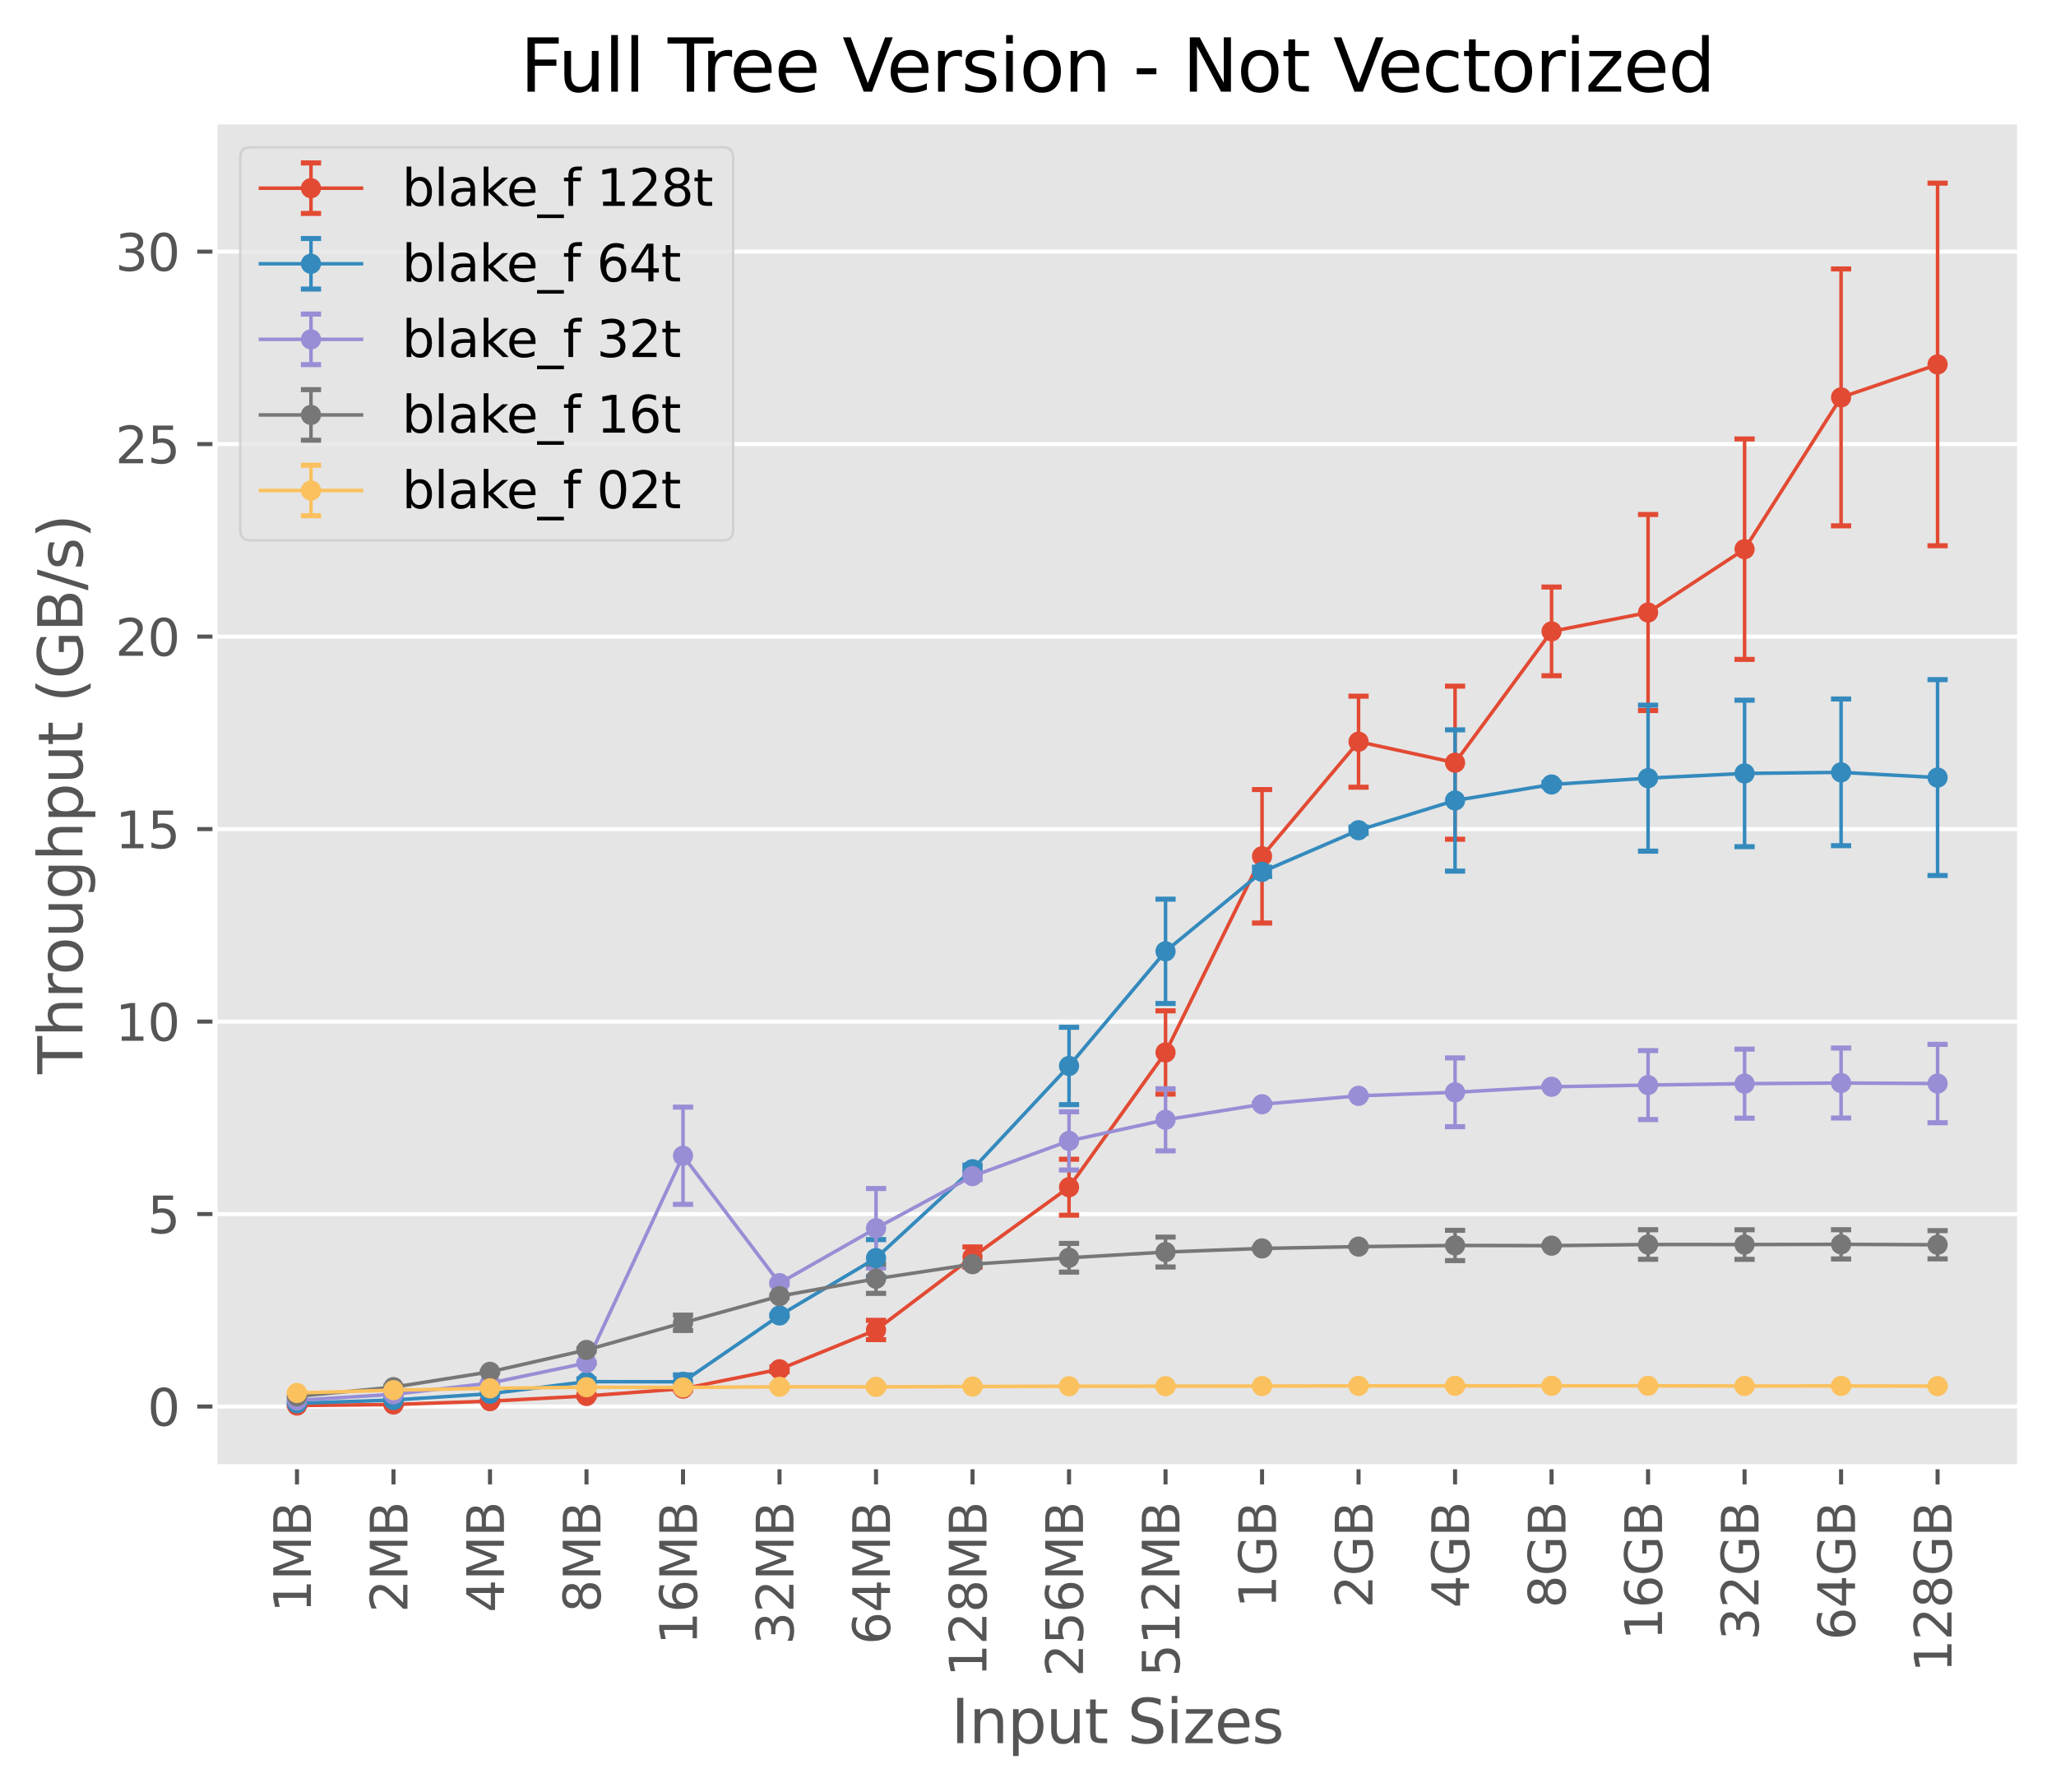 <?xml version="1.0" encoding="utf-8" standalone="no"?>
<!DOCTYPE svg PUBLIC "-//W3C//DTD SVG 1.1//EN"
  "http://www.w3.org/Graphics/SVG/1.1/DTD/svg11.dtd">
<svg xmlns:xlink="http://www.w3.org/1999/xlink" width="406.859pt" height="354.644pt" viewBox="0 0 406.859 354.644" xmlns="http://www.w3.org/2000/svg" version="1.1">
 <defs>
  <style type="text/css">*{stroke-linejoin: round; stroke-linecap: butt}</style>
 </defs>
 <g id="figure_1">
  <g id="patch_1">
   <path d="M -0 354.644 
L 406.859 354.644 
L 406.859 0 
L -0 0 
z
" style="fill: #ffffff"/>
  </g>
  <g id="axes_1">
   <g id="patch_2">
    <path d="M 42.539 290.254 
L 399.659 290.254 
L 399.659 24.142 
L 42.539 24.142 
z
" style="fill: #e5e5e5"/>
   </g>
   <g id="matplotlib.axis_1">
    <g id="xtick_1">
     <g id="line2d_1">
      <path d="M 58.771 290.254 
L 58.771 24.142 
" clip-path="url(#p022c581d14)" style="fill: none; stroke: #e5e5e5; stroke-width: 0.8; stroke-linecap: square"/>
     </g>
     <g id="line2d_2">
      <defs>
       <path id="ma68b4d0172" d="M 0 0 
L 0 3.5 
" style="stroke: #555555; stroke-width: 0.8"/>
      </defs>
      <g>
       <use xlink:href="#ma68b4d0172" x="58.771" y="290.254" style="fill: #555555; stroke: #555555; stroke-width: 0.8"/>
      </g>
     </g>
     <g id="text_1">
      <!-- 1MB -->
      <g style="fill: #555555" transform="translate(61.531 319.105) rotate(-90) scale(0.1 -0.1)">
       <defs>
        <path id="DejaVuSans-31" d="M 794 531 
L 1825 531 
L 1825 4091 
L 703 3866 
L 703 4441 
L 1819 4666 
L 2450 4666 
L 2450 531 
L 3481 531 
L 3481 0 
L 794 0 
L 794 531 
z
" transform="scale(0.016)"/>
        <path id="DejaVuSans-4d" d="M 628 4666 
L 1569 4666 
L 2759 1491 
L 3956 4666 
L 4897 4666 
L 4897 0 
L 4281 0 
L 4281 4097 
L 3078 897 
L 2444 897 
L 1241 4097 
L 1241 0 
L 628 0 
L 628 4666 
z
" transform="scale(0.016)"/>
        <path id="DejaVuSans-42" d="M 1259 2228 
L 1259 519 
L 2272 519 
Q 2781 519 3026 730 
Q 3272 941 3272 1375 
Q 3272 1813 3026 2020 
Q 2781 2228 2272 2228 
L 1259 2228 
z
M 1259 4147 
L 1259 2741 
L 2194 2741 
Q 2656 2741 2882 2914 
Q 3109 3088 3109 3444 
Q 3109 3797 2882 3972 
Q 2656 4147 2194 4147 
L 1259 4147 
z
M 628 4666 
L 2241 4666 
Q 2963 4666 3353 4366 
Q 3744 4066 3744 3513 
Q 3744 3084 3544 2831 
Q 3344 2578 2956 2516 
Q 3422 2416 3680 2098 
Q 3938 1781 3938 1306 
Q 3938 681 3513 340 
Q 3088 0 2303 0 
L 628 0 
L 628 4666 
z
" transform="scale(0.016)"/>
       </defs>
       <use xlink:href="#DejaVuSans-31"/>
       <use xlink:href="#DejaVuSans-4d" x="63.623"/>
       <use xlink:href="#DejaVuSans-42" x="149.902"/>
      </g>
     </g>
    </g>
    <g id="xtick_2">
     <g id="line2d_3">
      <path d="M 77.869 290.254 
L 77.869 24.142 
" clip-path="url(#p022c581d14)" style="fill: none; stroke: #e5e5e5; stroke-width: 0.8; stroke-linecap: square"/>
     </g>
     <g id="line2d_4">
      <g>
       <use xlink:href="#ma68b4d0172" x="77.869" y="290.254" style="fill: #555555; stroke: #555555; stroke-width: 0.8"/>
      </g>
     </g>
     <g id="text_2">
      <!-- 2MB -->
      <g style="fill: #555555" transform="translate(80.628 319.105) rotate(-90) scale(0.1 -0.1)">
       <defs>
        <path id="DejaVuSans-32" d="M 1228 531 
L 3431 531 
L 3431 0 
L 469 0 
L 469 531 
Q 828 903 1448 1529 
Q 2069 2156 2228 2338 
Q 2531 2678 2651 2914 
Q 2772 3150 2772 3378 
Q 2772 3750 2511 3984 
Q 2250 4219 1831 4219 
Q 1534 4219 1204 4116 
Q 875 4013 500 3803 
L 500 4441 
Q 881 4594 1212 4672 
Q 1544 4750 1819 4750 
Q 2544 4750 2975 4387 
Q 3406 4025 3406 3419 
Q 3406 3131 3298 2873 
Q 3191 2616 2906 2266 
Q 2828 2175 2409 1742 
Q 1991 1309 1228 531 
z
" transform="scale(0.016)"/>
       </defs>
       <use xlink:href="#DejaVuSans-32"/>
       <use xlink:href="#DejaVuSans-4d" x="63.623"/>
       <use xlink:href="#DejaVuSans-42" x="149.902"/>
      </g>
     </g>
    </g>
    <g id="xtick_3">
     <g id="line2d_5">
      <path d="M 96.966 290.254 
L 96.966 24.142 
" clip-path="url(#p022c581d14)" style="fill: none; stroke: #e5e5e5; stroke-width: 0.8; stroke-linecap: square"/>
     </g>
     <g id="line2d_6">
      <g>
       <use xlink:href="#ma68b4d0172" x="96.966" y="290.254" style="fill: #555555; stroke: #555555; stroke-width: 0.8"/>
      </g>
     </g>
     <g id="text_3">
      <!-- 4MB -->
      <g style="fill: #555555" transform="translate(99.726 319.105) rotate(-90) scale(0.1 -0.1)">
       <defs>
        <path id="DejaVuSans-34" d="M 2419 4116 
L 825 1625 
L 2419 1625 
L 2419 4116 
z
M 2253 4666 
L 3047 4666 
L 3047 1625 
L 3713 1625 
L 3713 1100 
L 3047 1100 
L 3047 0 
L 2419 0 
L 2419 1100 
L 313 1100 
L 313 1709 
L 2253 4666 
z
" transform="scale(0.016)"/>
       </defs>
       <use xlink:href="#DejaVuSans-34"/>
       <use xlink:href="#DejaVuSans-4d" x="63.623"/>
       <use xlink:href="#DejaVuSans-42" x="149.902"/>
      </g>
     </g>
    </g>
    <g id="xtick_4">
     <g id="line2d_7">
      <path d="M 116.063 290.254 
L 116.063 24.142 
" clip-path="url(#p022c581d14)" style="fill: none; stroke: #e5e5e5; stroke-width: 0.8; stroke-linecap: square"/>
     </g>
     <g id="line2d_8">
      <g>
       <use xlink:href="#ma68b4d0172" x="116.063" y="290.254" style="fill: #555555; stroke: #555555; stroke-width: 0.8"/>
      </g>
     </g>
     <g id="text_4">
      <!-- 8MB -->
      <g style="fill: #555555" transform="translate(118.823 319.105) rotate(-90) scale(0.1 -0.1)">
       <defs>
        <path id="DejaVuSans-38" d="M 2034 2216 
Q 1584 2216 1326 1975 
Q 1069 1734 1069 1313 
Q 1069 891 1326 650 
Q 1584 409 2034 409 
Q 2484 409 2743 651 
Q 3003 894 3003 1313 
Q 3003 1734 2745 1975 
Q 2488 2216 2034 2216 
z
M 1403 2484 
Q 997 2584 770 2862 
Q 544 3141 544 3541 
Q 544 4100 942 4425 
Q 1341 4750 2034 4750 
Q 2731 4750 3128 4425 
Q 3525 4100 3525 3541 
Q 3525 3141 3298 2862 
Q 3072 2584 2669 2484 
Q 3125 2378 3379 2068 
Q 3634 1759 3634 1313 
Q 3634 634 3220 271 
Q 2806 -91 2034 -91 
Q 1263 -91 848 271 
Q 434 634 434 1313 
Q 434 1759 690 2068 
Q 947 2378 1403 2484 
z
M 1172 3481 
Q 1172 3119 1398 2916 
Q 1625 2713 2034 2713 
Q 2441 2713 2670 2916 
Q 2900 3119 2900 3481 
Q 2900 3844 2670 4047 
Q 2441 4250 2034 4250 
Q 1625 4250 1398 4047 
Q 1172 3844 1172 3481 
z
" transform="scale(0.016)"/>
       </defs>
       <use xlink:href="#DejaVuSans-38"/>
       <use xlink:href="#DejaVuSans-4d" x="63.623"/>
       <use xlink:href="#DejaVuSans-42" x="149.902"/>
      </g>
     </g>
    </g>
    <g id="xtick_5">
     <g id="line2d_9">
      <path d="M 135.161 290.254 
L 135.161 24.142 
" clip-path="url(#p022c581d14)" style="fill: none; stroke: #e5e5e5; stroke-width: 0.8; stroke-linecap: square"/>
     </g>
     <g id="line2d_10">
      <g>
       <use xlink:href="#ma68b4d0172" x="135.161" y="290.254" style="fill: #555555; stroke: #555555; stroke-width: 0.8"/>
      </g>
     </g>
     <g id="text_5">
      <!-- 16MB -->
      <g style="fill: #555555" transform="translate(137.92 325.468) rotate(-90) scale(0.1 -0.1)">
       <defs>
        <path id="DejaVuSans-36" d="M 2113 2584 
Q 1688 2584 1439 2293 
Q 1191 2003 1191 1497 
Q 1191 994 1439 701 
Q 1688 409 2113 409 
Q 2538 409 2786 701 
Q 3034 994 3034 1497 
Q 3034 2003 2786 2293 
Q 2538 2584 2113 2584 
z
M 3366 4563 
L 3366 3988 
Q 3128 4100 2886 4159 
Q 2644 4219 2406 4219 
Q 1781 4219 1451 3797 
Q 1122 3375 1075 2522 
Q 1259 2794 1537 2939 
Q 1816 3084 2150 3084 
Q 2853 3084 3261 2657 
Q 3669 2231 3669 1497 
Q 3669 778 3244 343 
Q 2819 -91 2113 -91 
Q 1303 -91 875 529 
Q 447 1150 447 2328 
Q 447 3434 972 4092 
Q 1497 4750 2381 4750 
Q 2619 4750 2861 4703 
Q 3103 4656 3366 4563 
z
" transform="scale(0.016)"/>
       </defs>
       <use xlink:href="#DejaVuSans-31"/>
       <use xlink:href="#DejaVuSans-36" x="63.623"/>
       <use xlink:href="#DejaVuSans-4d" x="127.246"/>
       <use xlink:href="#DejaVuSans-42" x="213.525"/>
      </g>
     </g>
    </g>
    <g id="xtick_6">
     <g id="line2d_11">
      <path d="M 154.258 290.254 
L 154.258 24.142 
" clip-path="url(#p022c581d14)" style="fill: none; stroke: #e5e5e5; stroke-width: 0.8; stroke-linecap: square"/>
     </g>
     <g id="line2d_12">
      <g>
       <use xlink:href="#ma68b4d0172" x="154.258" y="290.254" style="fill: #555555; stroke: #555555; stroke-width: 0.8"/>
      </g>
     </g>
     <g id="text_6">
      <!-- 32MB -->
      <g style="fill: #555555" transform="translate(157.017 325.468) rotate(-90) scale(0.1 -0.1)">
       <defs>
        <path id="DejaVuSans-33" d="M 2597 2516 
Q 3050 2419 3304 2112 
Q 3559 1806 3559 1356 
Q 3559 666 3084 287 
Q 2609 -91 1734 -91 
Q 1441 -91 1130 -33 
Q 819 25 488 141 
L 488 750 
Q 750 597 1062 519 
Q 1375 441 1716 441 
Q 2309 441 2620 675 
Q 2931 909 2931 1356 
Q 2931 1769 2642 2001 
Q 2353 2234 1838 2234 
L 1294 2234 
L 1294 2753 
L 1863 2753 
Q 2328 2753 2575 2939 
Q 2822 3125 2822 3475 
Q 2822 3834 2567 4026 
Q 2313 4219 1838 4219 
Q 1578 4219 1281 4162 
Q 984 4106 628 3988 
L 628 4550 
Q 988 4650 1302 4700 
Q 1616 4750 1894 4750 
Q 2613 4750 3031 4423 
Q 3450 4097 3450 3541 
Q 3450 3153 3228 2886 
Q 3006 2619 2597 2516 
z
" transform="scale(0.016)"/>
       </defs>
       <use xlink:href="#DejaVuSans-33"/>
       <use xlink:href="#DejaVuSans-32" x="63.623"/>
       <use xlink:href="#DejaVuSans-4d" x="127.246"/>
       <use xlink:href="#DejaVuSans-42" x="213.525"/>
      </g>
     </g>
    </g>
    <g id="xtick_7">
     <g id="line2d_13">
      <path d="M 173.355 290.254 
L 173.355 24.142 
" clip-path="url(#p022c581d14)" style="fill: none; stroke: #e5e5e5; stroke-width: 0.8; stroke-linecap: square"/>
     </g>
     <g id="line2d_14">
      <g>
       <use xlink:href="#ma68b4d0172" x="173.355" y="290.254" style="fill: #555555; stroke: #555555; stroke-width: 0.8"/>
      </g>
     </g>
     <g id="text_7">
      <!-- 64MB -->
      <g style="fill: #555555" transform="translate(176.115 325.468) rotate(-90) scale(0.1 -0.1)">
       <use xlink:href="#DejaVuSans-36"/>
       <use xlink:href="#DejaVuSans-34" x="63.623"/>
       <use xlink:href="#DejaVuSans-4d" x="127.246"/>
       <use xlink:href="#DejaVuSans-42" x="213.525"/>
      </g>
     </g>
    </g>
    <g id="xtick_8">
     <g id="line2d_15">
      <path d="M 192.453 290.254 
L 192.453 24.142 
" clip-path="url(#p022c581d14)" style="fill: none; stroke: #e5e5e5; stroke-width: 0.8; stroke-linecap: square"/>
     </g>
     <g id="line2d_16">
      <g>
       <use xlink:href="#ma68b4d0172" x="192.453" y="290.254" style="fill: #555555; stroke: #555555; stroke-width: 0.8"/>
      </g>
     </g>
     <g id="text_8">
      <!-- 128MB -->
      <g style="fill: #555555" transform="translate(195.212 331.83) rotate(-90) scale(0.1 -0.1)">
       <use xlink:href="#DejaVuSans-31"/>
       <use xlink:href="#DejaVuSans-32" x="63.623"/>
       <use xlink:href="#DejaVuSans-38" x="127.246"/>
       <use xlink:href="#DejaVuSans-4d" x="190.869"/>
       <use xlink:href="#DejaVuSans-42" x="277.148"/>
      </g>
     </g>
    </g>
    <g id="xtick_9">
     <g id="line2d_17">
      <path d="M 211.55 290.254 
L 211.55 24.142 
" clip-path="url(#p022c581d14)" style="fill: none; stroke: #e5e5e5; stroke-width: 0.8; stroke-linecap: square"/>
     </g>
     <g id="line2d_18">
      <g>
       <use xlink:href="#ma68b4d0172" x="211.55" y="290.254" style="fill: #555555; stroke: #555555; stroke-width: 0.8"/>
      </g>
     </g>
     <g id="text_9">
      <!-- 256MB -->
      <g style="fill: #555555" transform="translate(214.309 331.83) rotate(-90) scale(0.1 -0.1)">
       <defs>
        <path id="DejaVuSans-35" d="M 691 4666 
L 3169 4666 
L 3169 4134 
L 1269 4134 
L 1269 2991 
Q 1406 3038 1543 3061 
Q 1681 3084 1819 3084 
Q 2600 3084 3056 2656 
Q 3513 2228 3513 1497 
Q 3513 744 3044 326 
Q 2575 -91 1722 -91 
Q 1428 -91 1123 -41 
Q 819 9 494 109 
L 494 744 
Q 775 591 1075 516 
Q 1375 441 1709 441 
Q 2250 441 2565 725 
Q 2881 1009 2881 1497 
Q 2881 1984 2565 2268 
Q 2250 2553 1709 2553 
Q 1456 2553 1204 2497 
Q 953 2441 691 2322 
L 691 4666 
z
" transform="scale(0.016)"/>
       </defs>
       <use xlink:href="#DejaVuSans-32"/>
       <use xlink:href="#DejaVuSans-35" x="63.623"/>
       <use xlink:href="#DejaVuSans-36" x="127.246"/>
       <use xlink:href="#DejaVuSans-4d" x="190.869"/>
       <use xlink:href="#DejaVuSans-42" x="277.148"/>
      </g>
     </g>
    </g>
    <g id="xtick_10">
     <g id="line2d_19">
      <path d="M 230.647 290.254 
L 230.647 24.142 
" clip-path="url(#p022c581d14)" style="fill: none; stroke: #e5e5e5; stroke-width: 0.8; stroke-linecap: square"/>
     </g>
     <g id="line2d_20">
      <g>
       <use xlink:href="#ma68b4d0172" x="230.647" y="290.254" style="fill: #555555; stroke: #555555; stroke-width: 0.8"/>
      </g>
     </g>
     <g id="text_10">
      <!-- 512MB -->
      <g style="fill: #555555" transform="translate(233.407 331.83) rotate(-90) scale(0.1 -0.1)">
       <use xlink:href="#DejaVuSans-35"/>
       <use xlink:href="#DejaVuSans-31" x="63.623"/>
       <use xlink:href="#DejaVuSans-32" x="127.246"/>
       <use xlink:href="#DejaVuSans-4d" x="190.869"/>
       <use xlink:href="#DejaVuSans-42" x="277.148"/>
      </g>
     </g>
    </g>
    <g id="xtick_11">
     <g id="line2d_21">
      <path d="M 249.745 290.254 
L 249.745 24.142 
" clip-path="url(#p022c581d14)" style="fill: none; stroke: #e5e5e5; stroke-width: 0.8; stroke-linecap: square"/>
     </g>
     <g id="line2d_22">
      <g>
       <use xlink:href="#ma68b4d0172" x="249.745" y="290.254" style="fill: #555555; stroke: #555555; stroke-width: 0.8"/>
      </g>
     </g>
     <g id="text_11">
      <!-- 1GB -->
      <g style="fill: #555555" transform="translate(252.504 318.226) rotate(-90) scale(0.1 -0.1)">
       <defs>
        <path id="DejaVuSans-47" d="M 3809 666 
L 3809 1919 
L 2778 1919 
L 2778 2438 
L 4434 2438 
L 4434 434 
Q 4069 175 3628 42 
Q 3188 -91 2688 -91 
Q 1594 -91 976 548 
Q 359 1188 359 2328 
Q 359 3472 976 4111 
Q 1594 4750 2688 4750 
Q 3144 4750 3555 4637 
Q 3966 4525 4313 4306 
L 4313 3634 
Q 3963 3931 3569 4081 
Q 3175 4231 2741 4231 
Q 1884 4231 1454 3753 
Q 1025 3275 1025 2328 
Q 1025 1384 1454 906 
Q 1884 428 2741 428 
Q 3075 428 3337 486 
Q 3600 544 3809 666 
z
" transform="scale(0.016)"/>
       </defs>
       <use xlink:href="#DejaVuSans-31"/>
       <use xlink:href="#DejaVuSans-47" x="63.623"/>
       <use xlink:href="#DejaVuSans-42" x="141.113"/>
      </g>
     </g>
    </g>
    <g id="xtick_12">
     <g id="line2d_23">
      <path d="M 268.842 290.254 
L 268.842 24.142 
" clip-path="url(#p022c581d14)" style="fill: none; stroke: #e5e5e5; stroke-width: 0.8; stroke-linecap: square"/>
     </g>
     <g id="line2d_24">
      <g>
       <use xlink:href="#ma68b4d0172" x="268.842" y="290.254" style="fill: #555555; stroke: #555555; stroke-width: 0.8"/>
      </g>
     </g>
     <g id="text_12">
      <!-- 2GB -->
      <g style="fill: #555555" transform="translate(271.601 318.226) rotate(-90) scale(0.1 -0.1)">
       <use xlink:href="#DejaVuSans-32"/>
       <use xlink:href="#DejaVuSans-47" x="63.623"/>
       <use xlink:href="#DejaVuSans-42" x="141.113"/>
      </g>
     </g>
    </g>
    <g id="xtick_13">
     <g id="line2d_25">
      <path d="M 287.939 290.254 
L 287.939 24.142 
" clip-path="url(#p022c581d14)" style="fill: none; stroke: #e5e5e5; stroke-width: 0.8; stroke-linecap: square"/>
     </g>
     <g id="line2d_26">
      <g>
       <use xlink:href="#ma68b4d0172" x="287.939" y="290.254" style="fill: #555555; stroke: #555555; stroke-width: 0.8"/>
      </g>
     </g>
     <g id="text_13">
      <!-- 4GB -->
      <g style="fill: #555555" transform="translate(290.699 318.226) rotate(-90) scale(0.1 -0.1)">
       <use xlink:href="#DejaVuSans-34"/>
       <use xlink:href="#DejaVuSans-47" x="63.623"/>
       <use xlink:href="#DejaVuSans-42" x="141.113"/>
      </g>
     </g>
    </g>
    <g id="xtick_14">
     <g id="line2d_27">
      <path d="M 307.037 290.254 
L 307.037 24.142 
" clip-path="url(#p022c581d14)" style="fill: none; stroke: #e5e5e5; stroke-width: 0.8; stroke-linecap: square"/>
     </g>
     <g id="line2d_28">
      <g>
       <use xlink:href="#ma68b4d0172" x="307.037" y="290.254" style="fill: #555555; stroke: #555555; stroke-width: 0.8"/>
      </g>
     </g>
     <g id="text_14">
      <!-- 8GB -->
      <g style="fill: #555555" transform="translate(309.796 318.226) rotate(-90) scale(0.1 -0.1)">
       <use xlink:href="#DejaVuSans-38"/>
       <use xlink:href="#DejaVuSans-47" x="63.623"/>
       <use xlink:href="#DejaVuSans-42" x="141.113"/>
      </g>
     </g>
    </g>
    <g id="xtick_15">
     <g id="line2d_29">
      <path d="M 326.134 290.254 
L 326.134 24.142 
" clip-path="url(#p022c581d14)" style="fill: none; stroke: #e5e5e5; stroke-width: 0.8; stroke-linecap: square"/>
     </g>
     <g id="line2d_30">
      <g>
       <use xlink:href="#ma68b4d0172" x="326.134" y="290.254" style="fill: #555555; stroke: #555555; stroke-width: 0.8"/>
      </g>
     </g>
     <g id="text_15">
      <!-- 16GB -->
      <g style="fill: #555555" transform="translate(328.893 324.588) rotate(-90) scale(0.1 -0.1)">
       <use xlink:href="#DejaVuSans-31"/>
       <use xlink:href="#DejaVuSans-36" x="63.623"/>
       <use xlink:href="#DejaVuSans-47" x="127.246"/>
       <use xlink:href="#DejaVuSans-42" x="204.736"/>
      </g>
     </g>
    </g>
    <g id="xtick_16">
     <g id="line2d_31">
      <path d="M 345.231 290.254 
L 345.231 24.142 
" clip-path="url(#p022c581d14)" style="fill: none; stroke: #e5e5e5; stroke-width: 0.8; stroke-linecap: square"/>
     </g>
     <g id="line2d_32">
      <g>
       <use xlink:href="#ma68b4d0172" x="345.231" y="290.254" style="fill: #555555; stroke: #555555; stroke-width: 0.8"/>
      </g>
     </g>
     <g id="text_16">
      <!-- 32GB -->
      <g style="fill: #555555" transform="translate(347.991 324.588) rotate(-90) scale(0.1 -0.1)">
       <use xlink:href="#DejaVuSans-33"/>
       <use xlink:href="#DejaVuSans-32" x="63.623"/>
       <use xlink:href="#DejaVuSans-47" x="127.246"/>
       <use xlink:href="#DejaVuSans-42" x="204.736"/>
      </g>
     </g>
    </g>
    <g id="xtick_17">
     <g id="line2d_33">
      <path d="M 364.329 290.254 
L 364.329 24.142 
" clip-path="url(#p022c581d14)" style="fill: none; stroke: #e5e5e5; stroke-width: 0.8; stroke-linecap: square"/>
     </g>
     <g id="line2d_34">
      <g>
       <use xlink:href="#ma68b4d0172" x="364.329" y="290.254" style="fill: #555555; stroke: #555555; stroke-width: 0.8"/>
      </g>
     </g>
     <g id="text_17">
      <!-- 64GB -->
      <g style="fill: #555555" transform="translate(367.088 324.588) rotate(-90) scale(0.1 -0.1)">
       <use xlink:href="#DejaVuSans-36"/>
       <use xlink:href="#DejaVuSans-34" x="63.623"/>
       <use xlink:href="#DejaVuSans-47" x="127.246"/>
       <use xlink:href="#DejaVuSans-42" x="204.736"/>
      </g>
     </g>
    </g>
    <g id="xtick_18">
     <g id="line2d_35">
      <path d="M 383.426 290.254 
L 383.426 24.142 
" clip-path="url(#p022c581d14)" style="fill: none; stroke: #e5e5e5; stroke-width: 0.8; stroke-linecap: square"/>
     </g>
     <g id="line2d_36">
      <g>
       <use xlink:href="#ma68b4d0172" x="383.426" y="290.254" style="fill: #555555; stroke: #555555; stroke-width: 0.8"/>
      </g>
     </g>
     <g id="text_18">
      <!-- 128GB -->
      <g style="fill: #555555" transform="translate(386.185 330.951) rotate(-90) scale(0.1 -0.1)">
       <use xlink:href="#DejaVuSans-31"/>
       <use xlink:href="#DejaVuSans-32" x="63.623"/>
       <use xlink:href="#DejaVuSans-38" x="127.246"/>
       <use xlink:href="#DejaVuSans-47" x="190.869"/>
       <use xlink:href="#DejaVuSans-42" x="268.359"/>
      </g>
     </g>
    </g>
    <g id="text_19">
     <!-- Input Sizes -->
     <g style="fill: #555555" transform="translate(188.213 344.948) scale(0.12 -0.12)">
      <defs>
       <path id="DejaVuSans-49" d="M 628 4666 
L 1259 4666 
L 1259 0 
L 628 0 
L 628 4666 
z
" transform="scale(0.016)"/>
       <path id="DejaVuSans-6e" d="M 3513 2113 
L 3513 0 
L 2938 0 
L 2938 2094 
Q 2938 2591 2744 2837 
Q 2550 3084 2163 3084 
Q 1697 3084 1428 2787 
Q 1159 2491 1159 1978 
L 1159 0 
L 581 0 
L 581 3500 
L 1159 3500 
L 1159 2956 
Q 1366 3272 1645 3428 
Q 1925 3584 2291 3584 
Q 2894 3584 3203 3211 
Q 3513 2838 3513 2113 
z
" transform="scale(0.016)"/>
       <path id="DejaVuSans-70" d="M 1159 525 
L 1159 -1331 
L 581 -1331 
L 581 3500 
L 1159 3500 
L 1159 2969 
Q 1341 3281 1617 3432 
Q 1894 3584 2278 3584 
Q 2916 3584 3314 3078 
Q 3713 2572 3713 1747 
Q 3713 922 3314 415 
Q 2916 -91 2278 -91 
Q 1894 -91 1617 61 
Q 1341 213 1159 525 
z
M 3116 1747 
Q 3116 2381 2855 2742 
Q 2594 3103 2138 3103 
Q 1681 3103 1420 2742 
Q 1159 2381 1159 1747 
Q 1159 1113 1420 752 
Q 1681 391 2138 391 
Q 2594 391 2855 752 
Q 3116 1113 3116 1747 
z
" transform="scale(0.016)"/>
       <path id="DejaVuSans-75" d="M 544 1381 
L 544 3500 
L 1119 3500 
L 1119 1403 
Q 1119 906 1312 657 
Q 1506 409 1894 409 
Q 2359 409 2629 706 
Q 2900 1003 2900 1516 
L 2900 3500 
L 3475 3500 
L 3475 0 
L 2900 0 
L 2900 538 
Q 2691 219 2414 64 
Q 2138 -91 1772 -91 
Q 1169 -91 856 284 
Q 544 659 544 1381 
z
M 1991 3584 
L 1991 3584 
z
" transform="scale(0.016)"/>
       <path id="DejaVuSans-74" d="M 1172 4494 
L 1172 3500 
L 2356 3500 
L 2356 3053 
L 1172 3053 
L 1172 1153 
Q 1172 725 1289 603 
Q 1406 481 1766 481 
L 2356 481 
L 2356 0 
L 1766 0 
Q 1100 0 847 248 
Q 594 497 594 1153 
L 594 3053 
L 172 3053 
L 172 3500 
L 594 3500 
L 594 4494 
L 1172 4494 
z
" transform="scale(0.016)"/>
       <path id="DejaVuSans-20" transform="scale(0.016)"/>
       <path id="DejaVuSans-53" d="M 3425 4513 
L 3425 3897 
Q 3066 4069 2747 4153 
Q 2428 4238 2131 4238 
Q 1616 4238 1336 4038 
Q 1056 3838 1056 3469 
Q 1056 3159 1242 3001 
Q 1428 2844 1947 2747 
L 2328 2669 
Q 3034 2534 3370 2195 
Q 3706 1856 3706 1288 
Q 3706 609 3251 259 
Q 2797 -91 1919 -91 
Q 1588 -91 1214 -16 
Q 841 59 441 206 
L 441 856 
Q 825 641 1194 531 
Q 1563 422 1919 422 
Q 2459 422 2753 634 
Q 3047 847 3047 1241 
Q 3047 1584 2836 1778 
Q 2625 1972 2144 2069 
L 1759 2144 
Q 1053 2284 737 2584 
Q 422 2884 422 3419 
Q 422 4038 858 4394 
Q 1294 4750 2059 4750 
Q 2388 4750 2728 4690 
Q 3069 4631 3425 4513 
z
" transform="scale(0.016)"/>
       <path id="DejaVuSans-69" d="M 603 3500 
L 1178 3500 
L 1178 0 
L 603 0 
L 603 3500 
z
M 603 4863 
L 1178 4863 
L 1178 4134 
L 603 4134 
L 603 4863 
z
" transform="scale(0.016)"/>
       <path id="DejaVuSans-7a" d="M 353 3500 
L 3084 3500 
L 3084 2975 
L 922 459 
L 3084 459 
L 3084 0 
L 275 0 
L 275 525 
L 2438 3041 
L 353 3041 
L 353 3500 
z
" transform="scale(0.016)"/>
       <path id="DejaVuSans-65" d="M 3597 1894 
L 3597 1613 
L 953 1613 
Q 991 1019 1311 708 
Q 1631 397 2203 397 
Q 2534 397 2845 478 
Q 3156 559 3463 722 
L 3463 178 
Q 3153 47 2828 -22 
Q 2503 -91 2169 -91 
Q 1331 -91 842 396 
Q 353 884 353 1716 
Q 353 2575 817 3079 
Q 1281 3584 2069 3584 
Q 2775 3584 3186 3129 
Q 3597 2675 3597 1894 
z
M 3022 2063 
Q 3016 2534 2758 2815 
Q 2500 3097 2075 3097 
Q 1594 3097 1305 2825 
Q 1016 2553 972 2059 
L 3022 2063 
z
" transform="scale(0.016)"/>
       <path id="DejaVuSans-73" d="M 2834 3397 
L 2834 2853 
Q 2591 2978 2328 3040 
Q 2066 3103 1784 3103 
Q 1356 3103 1142 2972 
Q 928 2841 928 2578 
Q 928 2378 1081 2264 
Q 1234 2150 1697 2047 
L 1894 2003 
Q 2506 1872 2764 1633 
Q 3022 1394 3022 966 
Q 3022 478 2636 193 
Q 2250 -91 1575 -91 
Q 1294 -91 989 -36 
Q 684 19 347 128 
L 347 722 
Q 666 556 975 473 
Q 1284 391 1588 391 
Q 1994 391 2212 530 
Q 2431 669 2431 922 
Q 2431 1156 2273 1281 
Q 2116 1406 1581 1522 
L 1381 1569 
Q 847 1681 609 1914 
Q 372 2147 372 2553 
Q 372 3047 722 3315 
Q 1072 3584 1716 3584 
Q 2034 3584 2315 3537 
Q 2597 3491 2834 3397 
z
" transform="scale(0.016)"/>
      </defs>
      <use xlink:href="#DejaVuSans-49"/>
      <use xlink:href="#DejaVuSans-6e" x="29.492"/>
      <use xlink:href="#DejaVuSans-70" x="92.871"/>
      <use xlink:href="#DejaVuSans-75" x="156.348"/>
      <use xlink:href="#DejaVuSans-74" x="219.727"/>
      <use xlink:href="#DejaVuSans-20" x="258.936"/>
      <use xlink:href="#DejaVuSans-53" x="290.723"/>
      <use xlink:href="#DejaVuSans-69" x="354.199"/>
      <use xlink:href="#DejaVuSans-7a" x="381.982"/>
      <use xlink:href="#DejaVuSans-65" x="434.473"/>
      <use xlink:href="#DejaVuSans-73" x="495.996"/>
     </g>
    </g>
   </g>
   <g id="matplotlib.axis_2">
    <g id="ytick_1">
     <g id="line2d_37">
      <path d="M 42.539 278.338 
L 399.659 278.338 
" clip-path="url(#p022c581d14)" style="fill: none; stroke: #ffffff; stroke-width: 0.8; stroke-linecap: square"/>
     </g>
     <g id="line2d_38">
      <defs>
       <path id="m2c42bf2427" d="M 0 0 
L -3.5 0 
" style="stroke: #555555; stroke-width: 0.8"/>
      </defs>
      <g>
       <use xlink:href="#m2c42bf2427" x="42.539" y="278.338" style="fill: #555555; stroke: #555555; stroke-width: 0.8"/>
      </g>
     </g>
     <g id="text_20">
      <!-- 0 -->
      <g style="fill: #555555" transform="translate(29.176 282.137) scale(0.1 -0.1)">
       <defs>
        <path id="DejaVuSans-30" d="M 2034 4250 
Q 1547 4250 1301 3770 
Q 1056 3291 1056 2328 
Q 1056 1369 1301 889 
Q 1547 409 2034 409 
Q 2525 409 2770 889 
Q 3016 1369 3016 2328 
Q 3016 3291 2770 3770 
Q 2525 4250 2034 4250 
z
M 2034 4750 
Q 2819 4750 3233 4129 
Q 3647 3509 3647 2328 
Q 3647 1150 3233 529 
Q 2819 -91 2034 -91 
Q 1250 -91 836 529 
Q 422 1150 422 2328 
Q 422 3509 836 4129 
Q 1250 4750 2034 4750 
z
" transform="scale(0.016)"/>
       </defs>
       <use xlink:href="#DejaVuSans-30"/>
      </g>
     </g>
    </g>
    <g id="ytick_2">
     <g id="line2d_39">
      <path d="M 42.539 240.247 
L 399.659 240.247 
" clip-path="url(#p022c581d14)" style="fill: none; stroke: #ffffff; stroke-width: 0.8; stroke-linecap: square"/>
     </g>
     <g id="line2d_40">
      <g>
       <use xlink:href="#m2c42bf2427" x="42.539" y="240.247" style="fill: #555555; stroke: #555555; stroke-width: 0.8"/>
      </g>
     </g>
     <g id="text_21">
      <!-- 5 -->
      <g style="fill: #555555" transform="translate(29.176 244.047) scale(0.1 -0.1)">
       <use xlink:href="#DejaVuSans-35"/>
      </g>
     </g>
    </g>
    <g id="ytick_3">
     <g id="line2d_41">
      <path d="M 42.539 202.157 
L 399.659 202.157 
" clip-path="url(#p022c581d14)" style="fill: none; stroke: #ffffff; stroke-width: 0.8; stroke-linecap: square"/>
     </g>
     <g id="line2d_42">
      <g>
       <use xlink:href="#m2c42bf2427" x="42.539" y="202.157" style="fill: #555555; stroke: #555555; stroke-width: 0.8"/>
      </g>
     </g>
     <g id="text_22">
      <!-- 10 -->
      <g style="fill: #555555" transform="translate(22.814 205.956) scale(0.1 -0.1)">
       <use xlink:href="#DejaVuSans-31"/>
       <use xlink:href="#DejaVuSans-30" x="63.623"/>
      </g>
     </g>
    </g>
    <g id="ytick_4">
     <g id="line2d_43">
      <path d="M 42.539 164.066 
L 399.659 164.066 
" clip-path="url(#p022c581d14)" style="fill: none; stroke: #ffffff; stroke-width: 0.8; stroke-linecap: square"/>
     </g>
     <g id="line2d_44">
      <g>
       <use xlink:href="#m2c42bf2427" x="42.539" y="164.066" style="fill: #555555; stroke: #555555; stroke-width: 0.8"/>
      </g>
     </g>
     <g id="text_23">
      <!-- 15 -->
      <g style="fill: #555555" transform="translate(22.814 167.865) scale(0.1 -0.1)">
       <use xlink:href="#DejaVuSans-31"/>
       <use xlink:href="#DejaVuSans-35" x="63.623"/>
      </g>
     </g>
    </g>
    <g id="ytick_5">
     <g id="line2d_45">
      <path d="M 42.539 125.975 
L 399.659 125.975 
" clip-path="url(#p022c581d14)" style="fill: none; stroke: #ffffff; stroke-width: 0.8; stroke-linecap: square"/>
     </g>
     <g id="line2d_46">
      <g>
       <use xlink:href="#m2c42bf2427" x="42.539" y="125.975" style="fill: #555555; stroke: #555555; stroke-width: 0.8"/>
      </g>
     </g>
     <g id="text_24">
      <!-- 20 -->
      <g style="fill: #555555" transform="translate(22.814 129.775) scale(0.1 -0.1)">
       <use xlink:href="#DejaVuSans-32"/>
       <use xlink:href="#DejaVuSans-30" x="63.623"/>
      </g>
     </g>
    </g>
    <g id="ytick_6">
     <g id="line2d_47">
      <path d="M 42.539 87.885 
L 399.659 87.885 
" clip-path="url(#p022c581d14)" style="fill: none; stroke: #ffffff; stroke-width: 0.8; stroke-linecap: square"/>
     </g>
     <g id="line2d_48">
      <g>
       <use xlink:href="#m2c42bf2427" x="42.539" y="87.885" style="fill: #555555; stroke: #555555; stroke-width: 0.8"/>
      </g>
     </g>
     <g id="text_25">
      <!-- 25 -->
      <g style="fill: #555555" transform="translate(22.814 91.684) scale(0.1 -0.1)">
       <use xlink:href="#DejaVuSans-32"/>
       <use xlink:href="#DejaVuSans-35" x="63.623"/>
      </g>
     </g>
    </g>
    <g id="ytick_7">
     <g id="line2d_49">
      <path d="M 42.539 49.794 
L 399.659 49.794 
" clip-path="url(#p022c581d14)" style="fill: none; stroke: #ffffff; stroke-width: 0.8; stroke-linecap: square"/>
     </g>
     <g id="line2d_50">
      <g>
       <use xlink:href="#m2c42bf2427" x="42.539" y="49.794" style="fill: #555555; stroke: #555555; stroke-width: 0.8"/>
      </g>
     </g>
     <g id="text_26">
      <!-- 30 -->
      <g style="fill: #555555" transform="translate(22.814 53.593) scale(0.1 -0.1)">
       <use xlink:href="#DejaVuSans-33"/>
       <use xlink:href="#DejaVuSans-30" x="63.623"/>
      </g>
     </g>
    </g>
    <g id="text_27">
     <!-- Throughput (GB/s) -->
     <g style="fill: #555555" transform="translate(16.318 212.547) rotate(-90) scale(0.12 -0.12)">
      <defs>
       <path id="DejaVuSans-54" d="M -19 4666 
L 3928 4666 
L 3928 4134 
L 2272 4134 
L 2272 0 
L 1638 0 
L 1638 4134 
L -19 4134 
L -19 4666 
z
" transform="scale(0.016)"/>
       <path id="DejaVuSans-68" d="M 3513 2113 
L 3513 0 
L 2938 0 
L 2938 2094 
Q 2938 2591 2744 2837 
Q 2550 3084 2163 3084 
Q 1697 3084 1428 2787 
Q 1159 2491 1159 1978 
L 1159 0 
L 581 0 
L 581 4863 
L 1159 4863 
L 1159 2956 
Q 1366 3272 1645 3428 
Q 1925 3584 2291 3584 
Q 2894 3584 3203 3211 
Q 3513 2838 3513 2113 
z
" transform="scale(0.016)"/>
       <path id="DejaVuSans-72" d="M 2631 2963 
Q 2534 3019 2420 3045 
Q 2306 3072 2169 3072 
Q 1681 3072 1420 2755 
Q 1159 2438 1159 1844 
L 1159 0 
L 581 0 
L 581 3500 
L 1159 3500 
L 1159 2956 
Q 1341 3275 1631 3429 
Q 1922 3584 2338 3584 
Q 2397 3584 2469 3576 
Q 2541 3569 2628 3553 
L 2631 2963 
z
" transform="scale(0.016)"/>
       <path id="DejaVuSans-6f" d="M 1959 3097 
Q 1497 3097 1228 2736 
Q 959 2375 959 1747 
Q 959 1119 1226 758 
Q 1494 397 1959 397 
Q 2419 397 2687 759 
Q 2956 1122 2956 1747 
Q 2956 2369 2687 2733 
Q 2419 3097 1959 3097 
z
M 1959 3584 
Q 2709 3584 3137 3096 
Q 3566 2609 3566 1747 
Q 3566 888 3137 398 
Q 2709 -91 1959 -91 
Q 1206 -91 779 398 
Q 353 888 353 1747 
Q 353 2609 779 3096 
Q 1206 3584 1959 3584 
z
" transform="scale(0.016)"/>
       <path id="DejaVuSans-67" d="M 2906 1791 
Q 2906 2416 2648 2759 
Q 2391 3103 1925 3103 
Q 1463 3103 1205 2759 
Q 947 2416 947 1791 
Q 947 1169 1205 825 
Q 1463 481 1925 481 
Q 2391 481 2648 825 
Q 2906 1169 2906 1791 
z
M 3481 434 
Q 3481 -459 3084 -895 
Q 2688 -1331 1869 -1331 
Q 1566 -1331 1297 -1286 
Q 1028 -1241 775 -1147 
L 775 -588 
Q 1028 -725 1275 -790 
Q 1522 -856 1778 -856 
Q 2344 -856 2625 -561 
Q 2906 -266 2906 331 
L 2906 616 
Q 2728 306 2450 153 
Q 2172 0 1784 0 
Q 1141 0 747 490 
Q 353 981 353 1791 
Q 353 2603 747 3093 
Q 1141 3584 1784 3584 
Q 2172 3584 2450 3431 
Q 2728 3278 2906 2969 
L 2906 3500 
L 3481 3500 
L 3481 434 
z
" transform="scale(0.016)"/>
       <path id="DejaVuSans-28" d="M 1984 4856 
Q 1566 4138 1362 3434 
Q 1159 2731 1159 2009 
Q 1159 1288 1364 580 
Q 1569 -128 1984 -844 
L 1484 -844 
Q 1016 -109 783 600 
Q 550 1309 550 2009 
Q 550 2706 781 3412 
Q 1013 4119 1484 4856 
L 1984 4856 
z
" transform="scale(0.016)"/>
       <path id="DejaVuSans-2f" d="M 1625 4666 
L 2156 4666 
L 531 -594 
L 0 -594 
L 1625 4666 
z
" transform="scale(0.016)"/>
       <path id="DejaVuSans-29" d="M 513 4856 
L 1013 4856 
Q 1481 4119 1714 3412 
Q 1947 2706 1947 2009 
Q 1947 1309 1714 600 
Q 1481 -109 1013 -844 
L 513 -844 
Q 928 -128 1133 580 
Q 1338 1288 1338 2009 
Q 1338 2731 1133 3434 
Q 928 4138 513 4856 
z
" transform="scale(0.016)"/>
      </defs>
      <use xlink:href="#DejaVuSans-54"/>
      <use xlink:href="#DejaVuSans-68" x="61.084"/>
      <use xlink:href="#DejaVuSans-72" x="124.463"/>
      <use xlink:href="#DejaVuSans-6f" x="163.326"/>
      <use xlink:href="#DejaVuSans-75" x="224.508"/>
      <use xlink:href="#DejaVuSans-67" x="287.887"/>
      <use xlink:href="#DejaVuSans-68" x="351.363"/>
      <use xlink:href="#DejaVuSans-70" x="414.742"/>
      <use xlink:href="#DejaVuSans-75" x="478.219"/>
      <use xlink:href="#DejaVuSans-74" x="541.598"/>
      <use xlink:href="#DejaVuSans-20" x="580.807"/>
      <use xlink:href="#DejaVuSans-28" x="612.594"/>
      <use xlink:href="#DejaVuSans-47" x="651.607"/>
      <use xlink:href="#DejaVuSans-42" x="729.098"/>
      <use xlink:href="#DejaVuSans-2f" x="797.701"/>
      <use xlink:href="#DejaVuSans-73" x="831.393"/>
      <use xlink:href="#DejaVuSans-29" x="883.492"/>
     </g>
    </g>
   </g>
   <g id="LineCollection_1">
    <path d="M 58.771 278.158 
L 58.771 278.12 
" clip-path="url(#p022c581d14)" style="fill: none; stroke: #e24a33; stroke-width: 0.7"/>
    <path d="M 77.869 277.984 
L 77.869 277.886 
" clip-path="url(#p022c581d14)" style="fill: none; stroke: #e24a33; stroke-width: 0.7"/>
    <path d="M 96.966 277.363 
L 96.966 277.185 
" clip-path="url(#p022c581d14)" style="fill: none; stroke: #e24a33; stroke-width: 0.7"/>
    <path d="M 116.063 276.45 
L 116.063 276.049 
" clip-path="url(#p022c581d14)" style="fill: none; stroke: #e24a33; stroke-width: 0.7"/>
    <path d="M 135.161 275.085 
L 135.161 274.532 
" clip-path="url(#p022c581d14)" style="fill: none; stroke: #e24a33; stroke-width: 0.7"/>
    <path d="M 154.258 271.446 
L 154.258 270.483 
" clip-path="url(#p022c581d14)" style="fill: none; stroke: #e24a33; stroke-width: 0.7"/>
    <path d="M 173.355 265.099 
L 173.355 261.277 
" clip-path="url(#p022c581d14)" style="fill: none; stroke: #e24a33; stroke-width: 0.7"/>
    <path d="M 192.453 250.757 
L 192.453 246.749 
" clip-path="url(#p022c581d14)" style="fill: none; stroke: #e24a33; stroke-width: 0.7"/>
    <path d="M 211.55 240.471 
L 211.55 229.406 
" clip-path="url(#p022c581d14)" style="fill: none; stroke: #e24a33; stroke-width: 0.7"/>
    <path d="M 230.647 216.512 
L 230.647 200.032 
" clip-path="url(#p022c581d14)" style="fill: none; stroke: #e24a33; stroke-width: 0.7"/>
    <path d="M 249.745 182.659 
L 249.745 156.244 
" clip-path="url(#p022c581d14)" style="fill: none; stroke: #e24a33; stroke-width: 0.7"/>
    <path d="M 268.842 155.779 
L 268.842 137.764 
" clip-path="url(#p022c581d14)" style="fill: none; stroke: #e24a33; stroke-width: 0.7"/>
    <path d="M 287.939 166.077 
L 287.939 135.783 
" clip-path="url(#p022c581d14)" style="fill: none; stroke: #e24a33; stroke-width: 0.7"/>
    <path d="M 307.037 133.719 
L 307.037 116.168 
" clip-path="url(#p022c581d14)" style="fill: none; stroke: #e24a33; stroke-width: 0.7"/>
    <path d="M 326.134 140.604 
L 326.134 101.816 
" clip-path="url(#p022c581d14)" style="fill: none; stroke: #e24a33; stroke-width: 0.7"/>
    <path d="M 345.231 130.487 
L 345.231 86.859 
" clip-path="url(#p022c581d14)" style="fill: none; stroke: #e24a33; stroke-width: 0.7"/>
    <path d="M 364.329 104.054 
L 364.329 53.221 
" clip-path="url(#p022c581d14)" style="fill: none; stroke: #e24a33; stroke-width: 0.7"/>
    <path d="M 383.426 107.996 
L 383.426 36.238 
" clip-path="url(#p022c581d14)" style="fill: none; stroke: #e24a33; stroke-width: 0.7"/>
   </g>
   <g id="line2d_51">
    <defs>
     <path id="mfb2dd151a2" d="M 2 0 
L -2 -0 
" style="stroke: #e24a33"/>
    </defs>
    <g clip-path="url(#p022c581d14)">
     <use xlink:href="#mfb2dd151a2" x="58.771" y="278.158" style="fill: #e24a33; stroke: #e24a33"/>
     <use xlink:href="#mfb2dd151a2" x="77.869" y="277.984" style="fill: #e24a33; stroke: #e24a33"/>
     <use xlink:href="#mfb2dd151a2" x="96.966" y="277.363" style="fill: #e24a33; stroke: #e24a33"/>
     <use xlink:href="#mfb2dd151a2" x="116.063" y="276.45" style="fill: #e24a33; stroke: #e24a33"/>
     <use xlink:href="#mfb2dd151a2" x="135.161" y="275.085" style="fill: #e24a33; stroke: #e24a33"/>
     <use xlink:href="#mfb2dd151a2" x="154.258" y="271.446" style="fill: #e24a33; stroke: #e24a33"/>
     <use xlink:href="#mfb2dd151a2" x="173.355" y="265.099" style="fill: #e24a33; stroke: #e24a33"/>
     <use xlink:href="#mfb2dd151a2" x="192.453" y="250.757" style="fill: #e24a33; stroke: #e24a33"/>
     <use xlink:href="#mfb2dd151a2" x="211.55" y="240.471" style="fill: #e24a33; stroke: #e24a33"/>
     <use xlink:href="#mfb2dd151a2" x="230.647" y="216.512" style="fill: #e24a33; stroke: #e24a33"/>
     <use xlink:href="#mfb2dd151a2" x="249.745" y="182.659" style="fill: #e24a33; stroke: #e24a33"/>
     <use xlink:href="#mfb2dd151a2" x="268.842" y="155.779" style="fill: #e24a33; stroke: #e24a33"/>
     <use xlink:href="#mfb2dd151a2" x="287.939" y="166.077" style="fill: #e24a33; stroke: #e24a33"/>
     <use xlink:href="#mfb2dd151a2" x="307.037" y="133.719" style="fill: #e24a33; stroke: #e24a33"/>
     <use xlink:href="#mfb2dd151a2" x="326.134" y="140.604" style="fill: #e24a33; stroke: #e24a33"/>
     <use xlink:href="#mfb2dd151a2" x="345.231" y="130.487" style="fill: #e24a33; stroke: #e24a33"/>
     <use xlink:href="#mfb2dd151a2" x="364.329" y="104.054" style="fill: #e24a33; stroke: #e24a33"/>
     <use xlink:href="#mfb2dd151a2" x="383.426" y="107.996" style="fill: #e24a33; stroke: #e24a33"/>
    </g>
   </g>
   <g id="line2d_52">
    <g clip-path="url(#p022c581d14)">
     <use xlink:href="#mfb2dd151a2" x="58.771" y="278.12" style="fill: #e24a33; stroke: #e24a33"/>
     <use xlink:href="#mfb2dd151a2" x="77.869" y="277.886" style="fill: #e24a33; stroke: #e24a33"/>
     <use xlink:href="#mfb2dd151a2" x="96.966" y="277.185" style="fill: #e24a33; stroke: #e24a33"/>
     <use xlink:href="#mfb2dd151a2" x="116.063" y="276.049" style="fill: #e24a33; stroke: #e24a33"/>
     <use xlink:href="#mfb2dd151a2" x="135.161" y="274.532" style="fill: #e24a33; stroke: #e24a33"/>
     <use xlink:href="#mfb2dd151a2" x="154.258" y="270.483" style="fill: #e24a33; stroke: #e24a33"/>
     <use xlink:href="#mfb2dd151a2" x="173.355" y="261.277" style="fill: #e24a33; stroke: #e24a33"/>
     <use xlink:href="#mfb2dd151a2" x="192.453" y="246.749" style="fill: #e24a33; stroke: #e24a33"/>
     <use xlink:href="#mfb2dd151a2" x="211.55" y="229.406" style="fill: #e24a33; stroke: #e24a33"/>
     <use xlink:href="#mfb2dd151a2" x="230.647" y="200.032" style="fill: #e24a33; stroke: #e24a33"/>
     <use xlink:href="#mfb2dd151a2" x="249.745" y="156.244" style="fill: #e24a33; stroke: #e24a33"/>
     <use xlink:href="#mfb2dd151a2" x="268.842" y="137.764" style="fill: #e24a33; stroke: #e24a33"/>
     <use xlink:href="#mfb2dd151a2" x="287.939" y="135.783" style="fill: #e24a33; stroke: #e24a33"/>
     <use xlink:href="#mfb2dd151a2" x="307.037" y="116.168" style="fill: #e24a33; stroke: #e24a33"/>
     <use xlink:href="#mfb2dd151a2" x="326.134" y="101.816" style="fill: #e24a33; stroke: #e24a33"/>
     <use xlink:href="#mfb2dd151a2" x="345.231" y="86.859" style="fill: #e24a33; stroke: #e24a33"/>
     <use xlink:href="#mfb2dd151a2" x="364.329" y="53.221" style="fill: #e24a33; stroke: #e24a33"/>
     <use xlink:href="#mfb2dd151a2" x="383.426" y="36.238" style="fill: #e24a33; stroke: #e24a33"/>
    </g>
   </g>
   <g id="LineCollection_2">
    <path d="M 58.771 277.714 
L 58.771 277.687 
" clip-path="url(#p022c581d14)" style="fill: none; stroke: #348abd; stroke-width: 0.7"/>
    <path d="M 77.869 277.073 
L 77.869 277.016 
" clip-path="url(#p022c581d14)" style="fill: none; stroke: #348abd; stroke-width: 0.7"/>
    <path d="M 96.966 275.833 
L 96.966 275.765 
" clip-path="url(#p022c581d14)" style="fill: none; stroke: #348abd; stroke-width: 0.7"/>
    <path d="M 116.063 273.978 
L 116.063 272.845 
" clip-path="url(#p022c581d14)" style="fill: none; stroke: #348abd; stroke-width: 0.7"/>
    <path d="M 135.161 274.801 
L 135.161 272.08 
" clip-path="url(#p022c581d14)" style="fill: none; stroke: #348abd; stroke-width: 0.7"/>
    <path d="M 154.258 260.498 
L 154.258 260.132 
" clip-path="url(#p022c581d14)" style="fill: none; stroke: #348abd; stroke-width: 0.7"/>
    <path d="M 173.355 252.621 
L 173.355 245.303 
" clip-path="url(#p022c581d14)" style="fill: none; stroke: #348abd; stroke-width: 0.7"/>
    <path d="M 192.453 232.187 
L 192.453 230.562 
" clip-path="url(#p022c581d14)" style="fill: none; stroke: #348abd; stroke-width: 0.7"/>
    <path d="M 211.55 218.593 
L 211.55 203.291 
" clip-path="url(#p022c581d14)" style="fill: none; stroke: #348abd; stroke-width: 0.7"/>
    <path d="M 230.647 198.576 
L 230.647 177.931 
" clip-path="url(#p022c581d14)" style="fill: none; stroke: #348abd; stroke-width: 0.7"/>
    <path d="M 249.745 173.45 
L 249.745 171.613 
" clip-path="url(#p022c581d14)" style="fill: none; stroke: #348abd; stroke-width: 0.7"/>
    <path d="M 268.842 164.927 
L 268.842 163.655 
" clip-path="url(#p022c581d14)" style="fill: none; stroke: #348abd; stroke-width: 0.7"/>
    <path d="M 287.939 172.383 
L 287.939 144.431 
" clip-path="url(#p022c581d14)" style="fill: none; stroke: #348abd; stroke-width: 0.7"/>
    <path d="M 307.037 155.621 
L 307.037 154.86 
" clip-path="url(#p022c581d14)" style="fill: none; stroke: #348abd; stroke-width: 0.7"/>
    <path d="M 326.134 168.433 
L 326.134 139.543 
" clip-path="url(#p022c581d14)" style="fill: none; stroke: #348abd; stroke-width: 0.7"/>
    <path d="M 345.231 167.548 
L 345.231 138.563 
" clip-path="url(#p022c581d14)" style="fill: none; stroke: #348abd; stroke-width: 0.7"/>
    <path d="M 364.329 167.352 
L 364.329 138.321 
" clip-path="url(#p022c581d14)" style="fill: none; stroke: #348abd; stroke-width: 0.7"/>
    <path d="M 383.426 173.255 
L 383.426 134.494 
" clip-path="url(#p022c581d14)" style="fill: none; stroke: #348abd; stroke-width: 0.7"/>
   </g>
   <g id="line2d_53">
    <defs>
     <path id="mf7a1e8801e" d="M 2 0 
L -2 -0 
" style="stroke: #348abd"/>
    </defs>
    <g clip-path="url(#p022c581d14)">
     <use xlink:href="#mf7a1e8801e" x="58.771" y="277.714" style="fill: #348abd; stroke: #348abd"/>
     <use xlink:href="#mf7a1e8801e" x="77.869" y="277.073" style="fill: #348abd; stroke: #348abd"/>
     <use xlink:href="#mf7a1e8801e" x="96.966" y="275.833" style="fill: #348abd; stroke: #348abd"/>
     <use xlink:href="#mf7a1e8801e" x="116.063" y="273.978" style="fill: #348abd; stroke: #348abd"/>
     <use xlink:href="#mf7a1e8801e" x="135.161" y="274.801" style="fill: #348abd; stroke: #348abd"/>
     <use xlink:href="#mf7a1e8801e" x="154.258" y="260.498" style="fill: #348abd; stroke: #348abd"/>
     <use xlink:href="#mf7a1e8801e" x="173.355" y="252.621" style="fill: #348abd; stroke: #348abd"/>
     <use xlink:href="#mf7a1e8801e" x="192.453" y="232.187" style="fill: #348abd; stroke: #348abd"/>
     <use xlink:href="#mf7a1e8801e" x="211.55" y="218.593" style="fill: #348abd; stroke: #348abd"/>
     <use xlink:href="#mf7a1e8801e" x="230.647" y="198.576" style="fill: #348abd; stroke: #348abd"/>
     <use xlink:href="#mf7a1e8801e" x="249.745" y="173.45" style="fill: #348abd; stroke: #348abd"/>
     <use xlink:href="#mf7a1e8801e" x="268.842" y="164.927" style="fill: #348abd; stroke: #348abd"/>
     <use xlink:href="#mf7a1e8801e" x="287.939" y="172.383" style="fill: #348abd; stroke: #348abd"/>
     <use xlink:href="#mf7a1e8801e" x="307.037" y="155.621" style="fill: #348abd; stroke: #348abd"/>
     <use xlink:href="#mf7a1e8801e" x="326.134" y="168.433" style="fill: #348abd; stroke: #348abd"/>
     <use xlink:href="#mf7a1e8801e" x="345.231" y="167.548" style="fill: #348abd; stroke: #348abd"/>
     <use xlink:href="#mf7a1e8801e" x="364.329" y="167.352" style="fill: #348abd; stroke: #348abd"/>
     <use xlink:href="#mf7a1e8801e" x="383.426" y="173.255" style="fill: #348abd; stroke: #348abd"/>
    </g>
   </g>
   <g id="line2d_54">
    <g clip-path="url(#p022c581d14)">
     <use xlink:href="#mf7a1e8801e" x="58.771" y="277.687" style="fill: #348abd; stroke: #348abd"/>
     <use xlink:href="#mf7a1e8801e" x="77.869" y="277.016" style="fill: #348abd; stroke: #348abd"/>
     <use xlink:href="#mf7a1e8801e" x="96.966" y="275.765" style="fill: #348abd; stroke: #348abd"/>
     <use xlink:href="#mf7a1e8801e" x="116.063" y="272.845" style="fill: #348abd; stroke: #348abd"/>
     <use xlink:href="#mf7a1e8801e" x="135.161" y="272.08" style="fill: #348abd; stroke: #348abd"/>
     <use xlink:href="#mf7a1e8801e" x="154.258" y="260.132" style="fill: #348abd; stroke: #348abd"/>
     <use xlink:href="#mf7a1e8801e" x="173.355" y="245.303" style="fill: #348abd; stroke: #348abd"/>
     <use xlink:href="#mf7a1e8801e" x="192.453" y="230.562" style="fill: #348abd; stroke: #348abd"/>
     <use xlink:href="#mf7a1e8801e" x="211.55" y="203.291" style="fill: #348abd; stroke: #348abd"/>
     <use xlink:href="#mf7a1e8801e" x="230.647" y="177.931" style="fill: #348abd; stroke: #348abd"/>
     <use xlink:href="#mf7a1e8801e" x="249.745" y="171.613" style="fill: #348abd; stroke: #348abd"/>
     <use xlink:href="#mf7a1e8801e" x="268.842" y="163.655" style="fill: #348abd; stroke: #348abd"/>
     <use xlink:href="#mf7a1e8801e" x="287.939" y="144.431" style="fill: #348abd; stroke: #348abd"/>
     <use xlink:href="#mf7a1e8801e" x="307.037" y="154.86" style="fill: #348abd; stroke: #348abd"/>
     <use xlink:href="#mf7a1e8801e" x="326.134" y="139.543" style="fill: #348abd; stroke: #348abd"/>
     <use xlink:href="#mf7a1e8801e" x="345.231" y="138.563" style="fill: #348abd; stroke: #348abd"/>
     <use xlink:href="#mf7a1e8801e" x="364.329" y="138.321" style="fill: #348abd; stroke: #348abd"/>
     <use xlink:href="#mf7a1e8801e" x="383.426" y="134.494" style="fill: #348abd; stroke: #348abd"/>
    </g>
   </g>
   <g id="LineCollection_3">
    <path d="M 58.771 277.139 
L 58.771 277.081 
" clip-path="url(#p022c581d14)" style="fill: none; stroke: #988ed5; stroke-width: 0.7"/>
    <path d="M 77.869 275.946 
L 77.869 275.898 
" clip-path="url(#p022c581d14)" style="fill: none; stroke: #988ed5; stroke-width: 0.7"/>
    <path d="M 96.966 273.732 
L 96.966 273.671 
" clip-path="url(#p022c581d14)" style="fill: none; stroke: #988ed5; stroke-width: 0.7"/>
    <path d="M 116.063 269.802 
L 116.063 269.63 
" clip-path="url(#p022c581d14)" style="fill: none; stroke: #988ed5; stroke-width: 0.7"/>
    <path d="M 135.161 238.337 
L 135.161 219.087 
" clip-path="url(#p022c581d14)" style="fill: none; stroke: #988ed5; stroke-width: 0.7"/>
    <path d="M 154.258 254.138 
L 154.258 253.691 
" clip-path="url(#p022c581d14)" style="fill: none; stroke: #988ed5; stroke-width: 0.7"/>
    <path d="M 173.355 250.917 
L 173.355 235.198 
" clip-path="url(#p022c581d14)" style="fill: none; stroke: #988ed5; stroke-width: 0.7"/>
    <path d="M 192.453 233.411 
L 192.453 232.07 
" clip-path="url(#p022c581d14)" style="fill: none; stroke: #988ed5; stroke-width: 0.7"/>
    <path d="M 211.55 231.529 
L 211.55 220.013 
" clip-path="url(#p022c581d14)" style="fill: none; stroke: #988ed5; stroke-width: 0.7"/>
    <path d="M 230.647 227.745 
L 230.647 215.456 
" clip-path="url(#p022c581d14)" style="fill: none; stroke: #988ed5; stroke-width: 0.7"/>
    <path d="M 249.745 218.758 
L 249.745 218.28 
" clip-path="url(#p022c581d14)" style="fill: none; stroke: #988ed5; stroke-width: 0.7"/>
    <path d="M 268.842 216.958 
L 268.842 216.739 
" clip-path="url(#p022c581d14)" style="fill: none; stroke: #988ed5; stroke-width: 0.7"/>
    <path d="M 287.939 222.961 
L 287.939 209.349 
" clip-path="url(#p022c581d14)" style="fill: none; stroke: #988ed5; stroke-width: 0.7"/>
    <path d="M 307.037 215.092 
L 307.037 215.028 
" clip-path="url(#p022c581d14)" style="fill: none; stroke: #988ed5; stroke-width: 0.7"/>
    <path d="M 326.134 221.554 
L 326.134 207.896 
" clip-path="url(#p022c581d14)" style="fill: none; stroke: #988ed5; stroke-width: 0.7"/>
    <path d="M 345.231 221.275 
L 345.231 207.615 
" clip-path="url(#p022c581d14)" style="fill: none; stroke: #988ed5; stroke-width: 0.7"/>
    <path d="M 364.329 221.241 
L 364.329 207.395 
" clip-path="url(#p022c581d14)" style="fill: none; stroke: #988ed5; stroke-width: 0.7"/>
    <path d="M 383.426 222.174 
L 383.426 206.668 
" clip-path="url(#p022c581d14)" style="fill: none; stroke: #988ed5; stroke-width: 0.7"/>
   </g>
   <g id="line2d_55">
    <defs>
     <path id="mb297ce208e" d="M 2 0 
L -2 -0 
" style="stroke: #988ed5"/>
    </defs>
    <g clip-path="url(#p022c581d14)">
     <use xlink:href="#mb297ce208e" x="58.771" y="277.139" style="fill: #988ed5; stroke: #988ed5"/>
     <use xlink:href="#mb297ce208e" x="77.869" y="275.946" style="fill: #988ed5; stroke: #988ed5"/>
     <use xlink:href="#mb297ce208e" x="96.966" y="273.732" style="fill: #988ed5; stroke: #988ed5"/>
     <use xlink:href="#mb297ce208e" x="116.063" y="269.802" style="fill: #988ed5; stroke: #988ed5"/>
     <use xlink:href="#mb297ce208e" x="135.161" y="238.337" style="fill: #988ed5; stroke: #988ed5"/>
     <use xlink:href="#mb297ce208e" x="154.258" y="254.138" style="fill: #988ed5; stroke: #988ed5"/>
     <use xlink:href="#mb297ce208e" x="173.355" y="250.917" style="fill: #988ed5; stroke: #988ed5"/>
     <use xlink:href="#mb297ce208e" x="192.453" y="233.411" style="fill: #988ed5; stroke: #988ed5"/>
     <use xlink:href="#mb297ce208e" x="211.55" y="231.529" style="fill: #988ed5; stroke: #988ed5"/>
     <use xlink:href="#mb297ce208e" x="230.647" y="227.745" style="fill: #988ed5; stroke: #988ed5"/>
     <use xlink:href="#mb297ce208e" x="249.745" y="218.758" style="fill: #988ed5; stroke: #988ed5"/>
     <use xlink:href="#mb297ce208e" x="268.842" y="216.958" style="fill: #988ed5; stroke: #988ed5"/>
     <use xlink:href="#mb297ce208e" x="287.939" y="222.961" style="fill: #988ed5; stroke: #988ed5"/>
     <use xlink:href="#mb297ce208e" x="307.037" y="215.092" style="fill: #988ed5; stroke: #988ed5"/>
     <use xlink:href="#mb297ce208e" x="326.134" y="221.554" style="fill: #988ed5; stroke: #988ed5"/>
     <use xlink:href="#mb297ce208e" x="345.231" y="221.275" style="fill: #988ed5; stroke: #988ed5"/>
     <use xlink:href="#mb297ce208e" x="364.329" y="221.241" style="fill: #988ed5; stroke: #988ed5"/>
     <use xlink:href="#mb297ce208e" x="383.426" y="222.174" style="fill: #988ed5; stroke: #988ed5"/>
    </g>
   </g>
   <g id="line2d_56">
    <g clip-path="url(#p022c581d14)">
     <use xlink:href="#mb297ce208e" x="58.771" y="277.081" style="fill: #988ed5; stroke: #988ed5"/>
     <use xlink:href="#mb297ce208e" x="77.869" y="275.898" style="fill: #988ed5; stroke: #988ed5"/>
     <use xlink:href="#mb297ce208e" x="96.966" y="273.671" style="fill: #988ed5; stroke: #988ed5"/>
     <use xlink:href="#mb297ce208e" x="116.063" y="269.63" style="fill: #988ed5; stroke: #988ed5"/>
     <use xlink:href="#mb297ce208e" x="135.161" y="219.087" style="fill: #988ed5; stroke: #988ed5"/>
     <use xlink:href="#mb297ce208e" x="154.258" y="253.691" style="fill: #988ed5; stroke: #988ed5"/>
     <use xlink:href="#mb297ce208e" x="173.355" y="235.198" style="fill: #988ed5; stroke: #988ed5"/>
     <use xlink:href="#mb297ce208e" x="192.453" y="232.07" style="fill: #988ed5; stroke: #988ed5"/>
     <use xlink:href="#mb297ce208e" x="211.55" y="220.013" style="fill: #988ed5; stroke: #988ed5"/>
     <use xlink:href="#mb297ce208e" x="230.647" y="215.456" style="fill: #988ed5; stroke: #988ed5"/>
     <use xlink:href="#mb297ce208e" x="249.745" y="218.28" style="fill: #988ed5; stroke: #988ed5"/>
     <use xlink:href="#mb297ce208e" x="268.842" y="216.739" style="fill: #988ed5; stroke: #988ed5"/>
     <use xlink:href="#mb297ce208e" x="287.939" y="209.349" style="fill: #988ed5; stroke: #988ed5"/>
     <use xlink:href="#mb297ce208e" x="307.037" y="215.028" style="fill: #988ed5; stroke: #988ed5"/>
     <use xlink:href="#mb297ce208e" x="326.134" y="207.896" style="fill: #988ed5; stroke: #988ed5"/>
     <use xlink:href="#mb297ce208e" x="345.231" y="207.615" style="fill: #988ed5; stroke: #988ed5"/>
     <use xlink:href="#mb297ce208e" x="364.329" y="207.395" style="fill: #988ed5; stroke: #988ed5"/>
     <use xlink:href="#mb297ce208e" x="383.426" y="206.668" style="fill: #988ed5; stroke: #988ed5"/>
    </g>
   </g>
   <g id="LineCollection_4">
    <path d="M 58.771 276.362 
L 58.771 276.269 
" clip-path="url(#p022c581d14)" style="fill: none; stroke: #777777; stroke-width: 0.7"/>
    <path d="M 77.869 274.699 
L 77.869 274.303 
" clip-path="url(#p022c581d14)" style="fill: none; stroke: #777777; stroke-width: 0.7"/>
    <path d="M 96.966 271.515 
L 96.966 271.43 
" clip-path="url(#p022c581d14)" style="fill: none; stroke: #777777; stroke-width: 0.7"/>
    <path d="M 116.063 267.393 
L 116.063 266.882 
" clip-path="url(#p022c581d14)" style="fill: none; stroke: #777777; stroke-width: 0.7"/>
    <path d="M 135.161 263.287 
L 135.161 260.253 
" clip-path="url(#p022c581d14)" style="fill: none; stroke: #777777; stroke-width: 0.7"/>
    <path d="M 154.258 256.718 
L 154.258 256.256 
" clip-path="url(#p022c581d14)" style="fill: none; stroke: #777777; stroke-width: 0.7"/>
    <path d="M 173.355 255.948 
L 173.355 250.15 
" clip-path="url(#p022c581d14)" style="fill: none; stroke: #777777; stroke-width: 0.7"/>
    <path d="M 192.453 250.302 
L 192.453 250.037 
" clip-path="url(#p022c581d14)" style="fill: none; stroke: #777777; stroke-width: 0.7"/>
    <path d="M 211.55 251.738 
L 211.55 246.054 
" clip-path="url(#p022c581d14)" style="fill: none; stroke: #777777; stroke-width: 0.7"/>
    <path d="M 230.647 250.728 
L 230.647 244.807 
" clip-path="url(#p022c581d14)" style="fill: none; stroke: #777777; stroke-width: 0.7"/>
    <path d="M 249.745 247.12 
L 249.745 246.978 
" clip-path="url(#p022c581d14)" style="fill: none; stroke: #777777; stroke-width: 0.7"/>
    <path d="M 268.842 246.738 
L 268.842 246.65 
" clip-path="url(#p022c581d14)" style="fill: none; stroke: #777777; stroke-width: 0.7"/>
    <path d="M 287.939 249.463 
L 287.939 243.461 
" clip-path="url(#p022c581d14)" style="fill: none; stroke: #777777; stroke-width: 0.7"/>
    <path d="M 307.037 246.529 
L 307.037 246.471 
" clip-path="url(#p022c581d14)" style="fill: none; stroke: #777777; stroke-width: 0.7"/>
    <path d="M 326.134 249.203 
L 326.134 243.351 
" clip-path="url(#p022c581d14)" style="fill: none; stroke: #777777; stroke-width: 0.7"/>
    <path d="M 345.231 249.215 
L 345.231 243.358 
" clip-path="url(#p022c581d14)" style="fill: none; stroke: #777777; stroke-width: 0.7"/>
    <path d="M 364.329 249.134 
L 364.329 243.351 
" clip-path="url(#p022c581d14)" style="fill: none; stroke: #777777; stroke-width: 0.7"/>
    <path d="M 383.426 249.119 
L 383.426 243.532 
" clip-path="url(#p022c581d14)" style="fill: none; stroke: #777777; stroke-width: 0.7"/>
   </g>
   <g id="line2d_57">
    <defs>
     <path id="m446b845799" d="M 2 0 
L -2 -0 
" style="stroke: #777777"/>
    </defs>
    <g clip-path="url(#p022c581d14)">
     <use xlink:href="#m446b845799" x="58.771" y="276.362" style="fill: #777777; stroke: #777777"/>
     <use xlink:href="#m446b845799" x="77.869" y="274.699" style="fill: #777777; stroke: #777777"/>
     <use xlink:href="#m446b845799" x="96.966" y="271.515" style="fill: #777777; stroke: #777777"/>
     <use xlink:href="#m446b845799" x="116.063" y="267.393" style="fill: #777777; stroke: #777777"/>
     <use xlink:href="#m446b845799" x="135.161" y="263.287" style="fill: #777777; stroke: #777777"/>
     <use xlink:href="#m446b845799" x="154.258" y="256.718" style="fill: #777777; stroke: #777777"/>
     <use xlink:href="#m446b845799" x="173.355" y="255.948" style="fill: #777777; stroke: #777777"/>
     <use xlink:href="#m446b845799" x="192.453" y="250.302" style="fill: #777777; stroke: #777777"/>
     <use xlink:href="#m446b845799" x="211.55" y="251.738" style="fill: #777777; stroke: #777777"/>
     <use xlink:href="#m446b845799" x="230.647" y="250.728" style="fill: #777777; stroke: #777777"/>
     <use xlink:href="#m446b845799" x="249.745" y="247.12" style="fill: #777777; stroke: #777777"/>
     <use xlink:href="#m446b845799" x="268.842" y="246.738" style="fill: #777777; stroke: #777777"/>
     <use xlink:href="#m446b845799" x="287.939" y="249.463" style="fill: #777777; stroke: #777777"/>
     <use xlink:href="#m446b845799" x="307.037" y="246.529" style="fill: #777777; stroke: #777777"/>
     <use xlink:href="#m446b845799" x="326.134" y="249.203" style="fill: #777777; stroke: #777777"/>
     <use xlink:href="#m446b845799" x="345.231" y="249.215" style="fill: #777777; stroke: #777777"/>
     <use xlink:href="#m446b845799" x="364.329" y="249.134" style="fill: #777777; stroke: #777777"/>
     <use xlink:href="#m446b845799" x="383.426" y="249.119" style="fill: #777777; stroke: #777777"/>
    </g>
   </g>
   <g id="line2d_58">
    <g clip-path="url(#p022c581d14)">
     <use xlink:href="#m446b845799" x="58.771" y="276.269" style="fill: #777777; stroke: #777777"/>
     <use xlink:href="#m446b845799" x="77.869" y="274.303" style="fill: #777777; stroke: #777777"/>
     <use xlink:href="#m446b845799" x="96.966" y="271.43" style="fill: #777777; stroke: #777777"/>
     <use xlink:href="#m446b845799" x="116.063" y="266.882" style="fill: #777777; stroke: #777777"/>
     <use xlink:href="#m446b845799" x="135.161" y="260.253" style="fill: #777777; stroke: #777777"/>
     <use xlink:href="#m446b845799" x="154.258" y="256.256" style="fill: #777777; stroke: #777777"/>
     <use xlink:href="#m446b845799" x="173.355" y="250.15" style="fill: #777777; stroke: #777777"/>
     <use xlink:href="#m446b845799" x="192.453" y="250.037" style="fill: #777777; stroke: #777777"/>
     <use xlink:href="#m446b845799" x="211.55" y="246.054" style="fill: #777777; stroke: #777777"/>
     <use xlink:href="#m446b845799" x="230.647" y="244.807" style="fill: #777777; stroke: #777777"/>
     <use xlink:href="#m446b845799" x="249.745" y="246.978" style="fill: #777777; stroke: #777777"/>
     <use xlink:href="#m446b845799" x="268.842" y="246.65" style="fill: #777777; stroke: #777777"/>
     <use xlink:href="#m446b845799" x="287.939" y="243.461" style="fill: #777777; stroke: #777777"/>
     <use xlink:href="#m446b845799" x="307.037" y="246.471" style="fill: #777777; stroke: #777777"/>
     <use xlink:href="#m446b845799" x="326.134" y="243.351" style="fill: #777777; stroke: #777777"/>
     <use xlink:href="#m446b845799" x="345.231" y="243.358" style="fill: #777777; stroke: #777777"/>
     <use xlink:href="#m446b845799" x="364.329" y="243.351" style="fill: #777777; stroke: #777777"/>
     <use xlink:href="#m446b845799" x="383.426" y="243.532" style="fill: #777777; stroke: #777777"/>
    </g>
   </g>
   <g id="LineCollection_5">
    <path d="M 58.771 275.844 
L 58.771 275.455 
" clip-path="url(#p022c581d14)" style="fill: none; stroke: #fbc15e; stroke-width: 0.7"/>
    <path d="M 77.869 275.274 
L 77.869 274.91 
" clip-path="url(#p022c581d14)" style="fill: none; stroke: #fbc15e; stroke-width: 0.7"/>
    <path d="M 96.966 274.952 
L 96.966 274.516 
" clip-path="url(#p022c581d14)" style="fill: none; stroke: #fbc15e; stroke-width: 0.7"/>
    <path d="M 116.063 274.897 
L 116.063 274.139 
" clip-path="url(#p022c581d14)" style="fill: none; stroke: #fbc15e; stroke-width: 0.7"/>
    <path d="M 135.161 274.869 
L 135.161 274.244 
" clip-path="url(#p022c581d14)" style="fill: none; stroke: #fbc15e; stroke-width: 0.7"/>
    <path d="M 154.258 274.752 
L 154.258 274.112 
" clip-path="url(#p022c581d14)" style="fill: none; stroke: #fbc15e; stroke-width: 0.7"/>
    <path d="M 173.355 274.716 
L 173.355 274.173 
" clip-path="url(#p022c581d14)" style="fill: none; stroke: #fbc15e; stroke-width: 0.7"/>
    <path d="M 192.453 274.471 
L 192.453 274.285 
" clip-path="url(#p022c581d14)" style="fill: none; stroke: #fbc15e; stroke-width: 0.7"/>
    <path d="M 211.55 274.389 
L 211.55 274.251 
" clip-path="url(#p022c581d14)" style="fill: none; stroke: #fbc15e; stroke-width: 0.7"/>
    <path d="M 230.647 274.364 
L 230.647 274.253 
" clip-path="url(#p022c581d14)" style="fill: none; stroke: #fbc15e; stroke-width: 0.7"/>
    <path d="M 249.745 274.344 
L 249.745 274.225 
" clip-path="url(#p022c581d14)" style="fill: none; stroke: #fbc15e; stroke-width: 0.7"/>
    <path d="M 268.842 274.301 
L 268.842 274.195 
" clip-path="url(#p022c581d14)" style="fill: none; stroke: #fbc15e; stroke-width: 0.7"/>
    <path d="M 287.939 274.293 
L 287.939 274.192 
" clip-path="url(#p022c581d14)" style="fill: none; stroke: #fbc15e; stroke-width: 0.7"/>
    <path d="M 307.037 274.283 
L 307.037 274.181 
" clip-path="url(#p022c581d14)" style="fill: none; stroke: #fbc15e; stroke-width: 0.7"/>
    <path d="M 326.134 274.284 
L 326.134 274.183 
" clip-path="url(#p022c581d14)" style="fill: none; stroke: #fbc15e; stroke-width: 0.7"/>
    <path d="M 345.231 274.317 
L 345.231 274.226 
" clip-path="url(#p022c581d14)" style="fill: none; stroke: #fbc15e; stroke-width: 0.7"/>
    <path d="M 364.329 274.307 
L 364.329 274.211 
" clip-path="url(#p022c581d14)" style="fill: none; stroke: #fbc15e; stroke-width: 0.7"/>
    <path d="M 383.426 274.339 
L 383.426 274.25 
" clip-path="url(#p022c581d14)" style="fill: none; stroke: #fbc15e; stroke-width: 0.7"/>
   </g>
   <g id="line2d_59">
    <defs>
     <path id="md8ed1808f3" d="M 2 0 
L -2 -0 
" style="stroke: #fbc15e"/>
    </defs>
    <g clip-path="url(#p022c581d14)">
     <use xlink:href="#md8ed1808f3" x="58.771" y="275.844" style="fill: #fbc15e; stroke: #fbc15e"/>
     <use xlink:href="#md8ed1808f3" x="77.869" y="275.274" style="fill: #fbc15e; stroke: #fbc15e"/>
     <use xlink:href="#md8ed1808f3" x="96.966" y="274.952" style="fill: #fbc15e; stroke: #fbc15e"/>
     <use xlink:href="#md8ed1808f3" x="116.063" y="274.897" style="fill: #fbc15e; stroke: #fbc15e"/>
     <use xlink:href="#md8ed1808f3" x="135.161" y="274.869" style="fill: #fbc15e; stroke: #fbc15e"/>
     <use xlink:href="#md8ed1808f3" x="154.258" y="274.752" style="fill: #fbc15e; stroke: #fbc15e"/>
     <use xlink:href="#md8ed1808f3" x="173.355" y="274.716" style="fill: #fbc15e; stroke: #fbc15e"/>
     <use xlink:href="#md8ed1808f3" x="192.453" y="274.471" style="fill: #fbc15e; stroke: #fbc15e"/>
     <use xlink:href="#md8ed1808f3" x="211.55" y="274.389" style="fill: #fbc15e; stroke: #fbc15e"/>
     <use xlink:href="#md8ed1808f3" x="230.647" y="274.364" style="fill: #fbc15e; stroke: #fbc15e"/>
     <use xlink:href="#md8ed1808f3" x="249.745" y="274.344" style="fill: #fbc15e; stroke: #fbc15e"/>
     <use xlink:href="#md8ed1808f3" x="268.842" y="274.301" style="fill: #fbc15e; stroke: #fbc15e"/>
     <use xlink:href="#md8ed1808f3" x="287.939" y="274.293" style="fill: #fbc15e; stroke: #fbc15e"/>
     <use xlink:href="#md8ed1808f3" x="307.037" y="274.283" style="fill: #fbc15e; stroke: #fbc15e"/>
     <use xlink:href="#md8ed1808f3" x="326.134" y="274.284" style="fill: #fbc15e; stroke: #fbc15e"/>
     <use xlink:href="#md8ed1808f3" x="345.231" y="274.317" style="fill: #fbc15e; stroke: #fbc15e"/>
     <use xlink:href="#md8ed1808f3" x="364.329" y="274.307" style="fill: #fbc15e; stroke: #fbc15e"/>
     <use xlink:href="#md8ed1808f3" x="383.426" y="274.339" style="fill: #fbc15e; stroke: #fbc15e"/>
    </g>
   </g>
   <g id="line2d_60">
    <g clip-path="url(#p022c581d14)">
     <use xlink:href="#md8ed1808f3" x="58.771" y="275.455" style="fill: #fbc15e; stroke: #fbc15e"/>
     <use xlink:href="#md8ed1808f3" x="77.869" y="274.91" style="fill: #fbc15e; stroke: #fbc15e"/>
     <use xlink:href="#md8ed1808f3" x="96.966" y="274.516" style="fill: #fbc15e; stroke: #fbc15e"/>
     <use xlink:href="#md8ed1808f3" x="116.063" y="274.139" style="fill: #fbc15e; stroke: #fbc15e"/>
     <use xlink:href="#md8ed1808f3" x="135.161" y="274.244" style="fill: #fbc15e; stroke: #fbc15e"/>
     <use xlink:href="#md8ed1808f3" x="154.258" y="274.112" style="fill: #fbc15e; stroke: #fbc15e"/>
     <use xlink:href="#md8ed1808f3" x="173.355" y="274.173" style="fill: #fbc15e; stroke: #fbc15e"/>
     <use xlink:href="#md8ed1808f3" x="192.453" y="274.285" style="fill: #fbc15e; stroke: #fbc15e"/>
     <use xlink:href="#md8ed1808f3" x="211.55" y="274.251" style="fill: #fbc15e; stroke: #fbc15e"/>
     <use xlink:href="#md8ed1808f3" x="230.647" y="274.253" style="fill: #fbc15e; stroke: #fbc15e"/>
     <use xlink:href="#md8ed1808f3" x="249.745" y="274.225" style="fill: #fbc15e; stroke: #fbc15e"/>
     <use xlink:href="#md8ed1808f3" x="268.842" y="274.195" style="fill: #fbc15e; stroke: #fbc15e"/>
     <use xlink:href="#md8ed1808f3" x="287.939" y="274.192" style="fill: #fbc15e; stroke: #fbc15e"/>
     <use xlink:href="#md8ed1808f3" x="307.037" y="274.181" style="fill: #fbc15e; stroke: #fbc15e"/>
     <use xlink:href="#md8ed1808f3" x="326.134" y="274.183" style="fill: #fbc15e; stroke: #fbc15e"/>
     <use xlink:href="#md8ed1808f3" x="345.231" y="274.226" style="fill: #fbc15e; stroke: #fbc15e"/>
     <use xlink:href="#md8ed1808f3" x="364.329" y="274.211" style="fill: #fbc15e; stroke: #fbc15e"/>
     <use xlink:href="#md8ed1808f3" x="383.426" y="274.25" style="fill: #fbc15e; stroke: #fbc15e"/>
    </g>
   </g>
   <g id="line2d_61">
    <path d="M 58.771 278.139 
L 77.869 277.935 
L 96.966 277.274 
L 116.063 276.249 
L 135.161 274.809 
L 154.258 270.965 
L 173.355 263.188 
L 192.453 248.753 
L 211.55 234.939 
L 230.647 208.272 
L 249.745 169.451 
L 268.842 146.772 
L 287.939 150.93 
L 307.037 124.943 
L 326.134 121.21 
L 345.231 108.673 
L 364.329 78.638 
L 383.426 72.117 
" clip-path="url(#p022c581d14)" style="fill: none; stroke: #e24a33; stroke-width: 0.7; stroke-linecap: square"/>
    <defs>
     <path id="m1b44d02fe6" d="M 0 1.5 
C 0.398 1.5 0.779 1.342 1.061 1.061 
C 1.342 0.779 1.5 0.398 1.5 0 
C 1.5 -0.398 1.342 -0.779 1.061 -1.061 
C 0.779 -1.342 0.398 -1.5 0 -1.5 
C -0.398 -1.5 -0.779 -1.342 -1.061 -1.061 
C -1.342 -0.779 -1.5 -0.398 -1.5 0 
C -1.5 0.398 -1.342 0.779 -1.061 1.061 
C -0.779 1.342 -0.398 1.5 0 1.5 
z
" style="stroke: #e24a33"/>
    </defs>
    <g clip-path="url(#p022c581d14)">
     <use xlink:href="#m1b44d02fe6" x="58.771" y="278.139" style="fill: #e24a33; stroke: #e24a33"/>
     <use xlink:href="#m1b44d02fe6" x="77.869" y="277.935" style="fill: #e24a33; stroke: #e24a33"/>
     <use xlink:href="#m1b44d02fe6" x="96.966" y="277.274" style="fill: #e24a33; stroke: #e24a33"/>
     <use xlink:href="#m1b44d02fe6" x="116.063" y="276.249" style="fill: #e24a33; stroke: #e24a33"/>
     <use xlink:href="#m1b44d02fe6" x="135.161" y="274.809" style="fill: #e24a33; stroke: #e24a33"/>
     <use xlink:href="#m1b44d02fe6" x="154.258" y="270.965" style="fill: #e24a33; stroke: #e24a33"/>
     <use xlink:href="#m1b44d02fe6" x="173.355" y="263.188" style="fill: #e24a33; stroke: #e24a33"/>
     <use xlink:href="#m1b44d02fe6" x="192.453" y="248.753" style="fill: #e24a33; stroke: #e24a33"/>
     <use xlink:href="#m1b44d02fe6" x="211.55" y="234.939" style="fill: #e24a33; stroke: #e24a33"/>
     <use xlink:href="#m1b44d02fe6" x="230.647" y="208.272" style="fill: #e24a33; stroke: #e24a33"/>
     <use xlink:href="#m1b44d02fe6" x="249.745" y="169.451" style="fill: #e24a33; stroke: #e24a33"/>
     <use xlink:href="#m1b44d02fe6" x="268.842" y="146.772" style="fill: #e24a33; stroke: #e24a33"/>
     <use xlink:href="#m1b44d02fe6" x="287.939" y="150.93" style="fill: #e24a33; stroke: #e24a33"/>
     <use xlink:href="#m1b44d02fe6" x="307.037" y="124.943" style="fill: #e24a33; stroke: #e24a33"/>
     <use xlink:href="#m1b44d02fe6" x="326.134" y="121.21" style="fill: #e24a33; stroke: #e24a33"/>
     <use xlink:href="#m1b44d02fe6" x="345.231" y="108.673" style="fill: #e24a33; stroke: #e24a33"/>
     <use xlink:href="#m1b44d02fe6" x="364.329" y="78.638" style="fill: #e24a33; stroke: #e24a33"/>
     <use xlink:href="#m1b44d02fe6" x="383.426" y="72.117" style="fill: #e24a33; stroke: #e24a33"/>
    </g>
   </g>
   <g id="line2d_62">
    <path d="M 58.771 277.7 
L 77.869 277.045 
L 96.966 275.799 
L 116.063 273.412 
L 135.161 273.441 
L 154.258 260.315 
L 173.355 248.962 
L 192.453 231.375 
L 211.55 210.942 
L 230.647 188.254 
L 249.745 172.531 
L 268.842 164.291 
L 287.939 158.407 
L 307.037 155.24 
L 326.134 153.988 
L 345.231 153.055 
L 364.329 152.837 
L 383.426 153.875 
" clip-path="url(#p022c581d14)" style="fill: none; stroke: #348abd; stroke-width: 0.7; stroke-linecap: square"/>
    <defs>
     <path id="m8563260d48" d="M 0 1.5 
C 0.398 1.5 0.779 1.342 1.061 1.061 
C 1.342 0.779 1.5 0.398 1.5 0 
C 1.5 -0.398 1.342 -0.779 1.061 -1.061 
C 0.779 -1.342 0.398 -1.5 0 -1.5 
C -0.398 -1.5 -0.779 -1.342 -1.061 -1.061 
C -1.342 -0.779 -1.5 -0.398 -1.5 0 
C -1.5 0.398 -1.342 0.779 -1.061 1.061 
C -0.779 1.342 -0.398 1.5 0 1.5 
z
" style="stroke: #348abd"/>
    </defs>
    <g clip-path="url(#p022c581d14)">
     <use xlink:href="#m8563260d48" x="58.771" y="277.7" style="fill: #348abd; stroke: #348abd"/>
     <use xlink:href="#m8563260d48" x="77.869" y="277.045" style="fill: #348abd; stroke: #348abd"/>
     <use xlink:href="#m8563260d48" x="96.966" y="275.799" style="fill: #348abd; stroke: #348abd"/>
     <use xlink:href="#m8563260d48" x="116.063" y="273.412" style="fill: #348abd; stroke: #348abd"/>
     <use xlink:href="#m8563260d48" x="135.161" y="273.441" style="fill: #348abd; stroke: #348abd"/>
     <use xlink:href="#m8563260d48" x="154.258" y="260.315" style="fill: #348abd; stroke: #348abd"/>
     <use xlink:href="#m8563260d48" x="173.355" y="248.962" style="fill: #348abd; stroke: #348abd"/>
     <use xlink:href="#m8563260d48" x="192.453" y="231.375" style="fill: #348abd; stroke: #348abd"/>
     <use xlink:href="#m8563260d48" x="211.55" y="210.942" style="fill: #348abd; stroke: #348abd"/>
     <use xlink:href="#m8563260d48" x="230.647" y="188.254" style="fill: #348abd; stroke: #348abd"/>
     <use xlink:href="#m8563260d48" x="249.745" y="172.531" style="fill: #348abd; stroke: #348abd"/>
     <use xlink:href="#m8563260d48" x="268.842" y="164.291" style="fill: #348abd; stroke: #348abd"/>
     <use xlink:href="#m8563260d48" x="287.939" y="158.407" style="fill: #348abd; stroke: #348abd"/>
     <use xlink:href="#m8563260d48" x="307.037" y="155.24" style="fill: #348abd; stroke: #348abd"/>
     <use xlink:href="#m8563260d48" x="326.134" y="153.988" style="fill: #348abd; stroke: #348abd"/>
     <use xlink:href="#m8563260d48" x="345.231" y="153.055" style="fill: #348abd; stroke: #348abd"/>
     <use xlink:href="#m8563260d48" x="364.329" y="152.837" style="fill: #348abd; stroke: #348abd"/>
     <use xlink:href="#m8563260d48" x="383.426" y="153.875" style="fill: #348abd; stroke: #348abd"/>
    </g>
   </g>
   <g id="line2d_63">
    <path d="M 58.771 277.11 
L 77.869 275.922 
L 96.966 273.701 
L 116.063 269.716 
L 135.161 228.712 
L 154.258 253.915 
L 173.355 243.058 
L 192.453 232.74 
L 211.55 225.771 
L 230.647 221.6 
L 249.745 218.519 
L 268.842 216.849 
L 287.939 216.155 
L 307.037 215.06 
L 326.134 214.725 
L 345.231 214.445 
L 364.329 214.318 
L 383.426 214.421 
" clip-path="url(#p022c581d14)" style="fill: none; stroke: #988ed5; stroke-width: 0.7; stroke-linecap: square"/>
    <defs>
     <path id="ma88b47f962" d="M 0 1.5 
C 0.398 1.5 0.779 1.342 1.061 1.061 
C 1.342 0.779 1.5 0.398 1.5 0 
C 1.5 -0.398 1.342 -0.779 1.061 -1.061 
C 0.779 -1.342 0.398 -1.5 0 -1.5 
C -0.398 -1.5 -0.779 -1.342 -1.061 -1.061 
C -1.342 -0.779 -1.5 -0.398 -1.5 0 
C -1.5 0.398 -1.342 0.779 -1.061 1.061 
C -0.779 1.342 -0.398 1.5 0 1.5 
z
" style="stroke: #988ed5"/>
    </defs>
    <g clip-path="url(#p022c581d14)">
     <use xlink:href="#ma88b47f962" x="58.771" y="277.11" style="fill: #988ed5; stroke: #988ed5"/>
     <use xlink:href="#ma88b47f962" x="77.869" y="275.922" style="fill: #988ed5; stroke: #988ed5"/>
     <use xlink:href="#ma88b47f962" x="96.966" y="273.701" style="fill: #988ed5; stroke: #988ed5"/>
     <use xlink:href="#ma88b47f962" x="116.063" y="269.716" style="fill: #988ed5; stroke: #988ed5"/>
     <use xlink:href="#ma88b47f962" x="135.161" y="228.712" style="fill: #988ed5; stroke: #988ed5"/>
     <use xlink:href="#ma88b47f962" x="154.258" y="253.915" style="fill: #988ed5; stroke: #988ed5"/>
     <use xlink:href="#ma88b47f962" x="173.355" y="243.058" style="fill: #988ed5; stroke: #988ed5"/>
     <use xlink:href="#ma88b47f962" x="192.453" y="232.74" style="fill: #988ed5; stroke: #988ed5"/>
     <use xlink:href="#ma88b47f962" x="211.55" y="225.771" style="fill: #988ed5; stroke: #988ed5"/>
     <use xlink:href="#ma88b47f962" x="230.647" y="221.6" style="fill: #988ed5; stroke: #988ed5"/>
     <use xlink:href="#ma88b47f962" x="249.745" y="218.519" style="fill: #988ed5; stroke: #988ed5"/>
     <use xlink:href="#ma88b47f962" x="268.842" y="216.849" style="fill: #988ed5; stroke: #988ed5"/>
     <use xlink:href="#ma88b47f962" x="287.939" y="216.155" style="fill: #988ed5; stroke: #988ed5"/>
     <use xlink:href="#ma88b47f962" x="307.037" y="215.06" style="fill: #988ed5; stroke: #988ed5"/>
     <use xlink:href="#ma88b47f962" x="326.134" y="214.725" style="fill: #988ed5; stroke: #988ed5"/>
     <use xlink:href="#ma88b47f962" x="345.231" y="214.445" style="fill: #988ed5; stroke: #988ed5"/>
     <use xlink:href="#ma88b47f962" x="364.329" y="214.318" style="fill: #988ed5; stroke: #988ed5"/>
     <use xlink:href="#ma88b47f962" x="383.426" y="214.421" style="fill: #988ed5; stroke: #988ed5"/>
    </g>
   </g>
   <g id="line2d_64">
    <path d="M 58.771 276.315 
L 77.869 274.501 
L 96.966 271.473 
L 116.063 267.138 
L 135.161 261.77 
L 154.258 256.487 
L 173.355 253.049 
L 192.453 250.169 
L 211.55 248.896 
L 230.647 247.768 
L 249.745 247.049 
L 268.842 246.694 
L 287.939 246.462 
L 307.037 246.5 
L 326.134 246.277 
L 345.231 246.286 
L 364.329 246.242 
L 383.426 246.326 
" clip-path="url(#p022c581d14)" style="fill: none; stroke: #777777; stroke-width: 0.7; stroke-linecap: square"/>
    <defs>
     <path id="m23f694c043" d="M 0 1.5 
C 0.398 1.5 0.779 1.342 1.061 1.061 
C 1.342 0.779 1.5 0.398 1.5 0 
C 1.5 -0.398 1.342 -0.779 1.061 -1.061 
C 0.779 -1.342 0.398 -1.5 0 -1.5 
C -0.398 -1.5 -0.779 -1.342 -1.061 -1.061 
C -1.342 -0.779 -1.5 -0.398 -1.5 0 
C -1.5 0.398 -1.342 0.779 -1.061 1.061 
C -0.779 1.342 -0.398 1.5 0 1.5 
z
" style="stroke: #777777"/>
    </defs>
    <g clip-path="url(#p022c581d14)">
     <use xlink:href="#m23f694c043" x="58.771" y="276.315" style="fill: #777777; stroke: #777777"/>
     <use xlink:href="#m23f694c043" x="77.869" y="274.501" style="fill: #777777; stroke: #777777"/>
     <use xlink:href="#m23f694c043" x="96.966" y="271.473" style="fill: #777777; stroke: #777777"/>
     <use xlink:href="#m23f694c043" x="116.063" y="267.138" style="fill: #777777; stroke: #777777"/>
     <use xlink:href="#m23f694c043" x="135.161" y="261.77" style="fill: #777777; stroke: #777777"/>
     <use xlink:href="#m23f694c043" x="154.258" y="256.487" style="fill: #777777; stroke: #777777"/>
     <use xlink:href="#m23f694c043" x="173.355" y="253.049" style="fill: #777777; stroke: #777777"/>
     <use xlink:href="#m23f694c043" x="192.453" y="250.169" style="fill: #777777; stroke: #777777"/>
     <use xlink:href="#m23f694c043" x="211.55" y="248.896" style="fill: #777777; stroke: #777777"/>
     <use xlink:href="#m23f694c043" x="230.647" y="247.768" style="fill: #777777; stroke: #777777"/>
     <use xlink:href="#m23f694c043" x="249.745" y="247.049" style="fill: #777777; stroke: #777777"/>
     <use xlink:href="#m23f694c043" x="268.842" y="246.694" style="fill: #777777; stroke: #777777"/>
     <use xlink:href="#m23f694c043" x="287.939" y="246.462" style="fill: #777777; stroke: #777777"/>
     <use xlink:href="#m23f694c043" x="307.037" y="246.5" style="fill: #777777; stroke: #777777"/>
     <use xlink:href="#m23f694c043" x="326.134" y="246.277" style="fill: #777777; stroke: #777777"/>
     <use xlink:href="#m23f694c043" x="345.231" y="246.286" style="fill: #777777; stroke: #777777"/>
     <use xlink:href="#m23f694c043" x="364.329" y="246.242" style="fill: #777777; stroke: #777777"/>
     <use xlink:href="#m23f694c043" x="383.426" y="246.326" style="fill: #777777; stroke: #777777"/>
    </g>
   </g>
   <g id="line2d_65">
    <path d="M 58.771 275.649 
L 77.869 275.092 
L 96.966 274.734 
L 116.063 274.518 
L 135.161 274.556 
L 154.258 274.432 
L 173.355 274.445 
L 192.453 274.378 
L 211.55 274.32 
L 230.647 274.309 
L 249.745 274.285 
L 268.842 274.248 
L 287.939 274.243 
L 307.037 274.232 
L 326.134 274.233 
L 345.231 274.271 
L 364.329 274.259 
L 383.426 274.294 
" clip-path="url(#p022c581d14)" style="fill: none; stroke: #fbc15e; stroke-width: 0.7; stroke-linecap: square"/>
    <defs>
     <path id="mb406f09bb9" d="M 0 1.5 
C 0.398 1.5 0.779 1.342 1.061 1.061 
C 1.342 0.779 1.5 0.398 1.5 0 
C 1.5 -0.398 1.342 -0.779 1.061 -1.061 
C 0.779 -1.342 0.398 -1.5 0 -1.5 
C -0.398 -1.5 -0.779 -1.342 -1.061 -1.061 
C -1.342 -0.779 -1.5 -0.398 -1.5 0 
C -1.5 0.398 -1.342 0.779 -1.061 1.061 
C -0.779 1.342 -0.398 1.5 0 1.5 
z
" style="stroke: #fbc15e"/>
    </defs>
    <g clip-path="url(#p022c581d14)">
     <use xlink:href="#mb406f09bb9" x="58.771" y="275.649" style="fill: #fbc15e; stroke: #fbc15e"/>
     <use xlink:href="#mb406f09bb9" x="77.869" y="275.092" style="fill: #fbc15e; stroke: #fbc15e"/>
     <use xlink:href="#mb406f09bb9" x="96.966" y="274.734" style="fill: #fbc15e; stroke: #fbc15e"/>
     <use xlink:href="#mb406f09bb9" x="116.063" y="274.518" style="fill: #fbc15e; stroke: #fbc15e"/>
     <use xlink:href="#mb406f09bb9" x="135.161" y="274.556" style="fill: #fbc15e; stroke: #fbc15e"/>
     <use xlink:href="#mb406f09bb9" x="154.258" y="274.432" style="fill: #fbc15e; stroke: #fbc15e"/>
     <use xlink:href="#mb406f09bb9" x="173.355" y="274.445" style="fill: #fbc15e; stroke: #fbc15e"/>
     <use xlink:href="#mb406f09bb9" x="192.453" y="274.378" style="fill: #fbc15e; stroke: #fbc15e"/>
     <use xlink:href="#mb406f09bb9" x="211.55" y="274.32" style="fill: #fbc15e; stroke: #fbc15e"/>
     <use xlink:href="#mb406f09bb9" x="230.647" y="274.309" style="fill: #fbc15e; stroke: #fbc15e"/>
     <use xlink:href="#mb406f09bb9" x="249.745" y="274.285" style="fill: #fbc15e; stroke: #fbc15e"/>
     <use xlink:href="#mb406f09bb9" x="268.842" y="274.248" style="fill: #fbc15e; stroke: #fbc15e"/>
     <use xlink:href="#mb406f09bb9" x="287.939" y="274.243" style="fill: #fbc15e; stroke: #fbc15e"/>
     <use xlink:href="#mb406f09bb9" x="307.037" y="274.232" style="fill: #fbc15e; stroke: #fbc15e"/>
     <use xlink:href="#mb406f09bb9" x="326.134" y="274.233" style="fill: #fbc15e; stroke: #fbc15e"/>
     <use xlink:href="#mb406f09bb9" x="345.231" y="274.271" style="fill: #fbc15e; stroke: #fbc15e"/>
     <use xlink:href="#mb406f09bb9" x="364.329" y="274.259" style="fill: #fbc15e; stroke: #fbc15e"/>
     <use xlink:href="#mb406f09bb9" x="383.426" y="274.294" style="fill: #fbc15e; stroke: #fbc15e"/>
    </g>
   </g>
   <g id="patch_3">
    <path d="M 42.539 290.254 
L 42.539 24.142 
" style="fill: none; stroke: #ffffff; stroke-linejoin: miter; stroke-linecap: square"/>
   </g>
   <g id="patch_4">
    <path d="M 399.659 290.254 
L 399.659 24.142 
" style="fill: none; stroke: #ffffff; stroke-linejoin: miter; stroke-linecap: square"/>
   </g>
   <g id="patch_5">
    <path d="M 42.539 290.254 
L 399.659 290.254 
" style="fill: none; stroke: #ffffff; stroke-linejoin: miter; stroke-linecap: square"/>
   </g>
   <g id="patch_6">
    <path d="M 42.539 24.142 
L 399.659 24.142 
" style="fill: none; stroke: #ffffff; stroke-linejoin: miter; stroke-linecap: square"/>
   </g>
   <g id="text_28">
    <!-- Full Tree Version - Not Vectorized -->
    <g transform="translate(102.941 18.142) scale(0.144 -0.144)">
     <defs>
      <path id="DejaVuSans-46" d="M 628 4666 
L 3309 4666 
L 3309 4134 
L 1259 4134 
L 1259 2759 
L 3109 2759 
L 3109 2228 
L 1259 2228 
L 1259 0 
L 628 0 
L 628 4666 
z
" transform="scale(0.016)"/>
      <path id="DejaVuSans-6c" d="M 603 4863 
L 1178 4863 
L 1178 0 
L 603 0 
L 603 4863 
z
" transform="scale(0.016)"/>
      <path id="DejaVuSans-56" d="M 1831 0 
L 50 4666 
L 709 4666 
L 2188 738 
L 3669 4666 
L 4325 4666 
L 2547 0 
L 1831 0 
z
" transform="scale(0.016)"/>
      <path id="DejaVuSans-2d" d="M 313 2009 
L 1997 2009 
L 1997 1497 
L 313 1497 
L 313 2009 
z
" transform="scale(0.016)"/>
      <path id="DejaVuSans-4e" d="M 628 4666 
L 1478 4666 
L 3547 763 
L 3547 4666 
L 4159 4666 
L 4159 0 
L 3309 0 
L 1241 3903 
L 1241 0 
L 628 0 
L 628 4666 
z
" transform="scale(0.016)"/>
      <path id="DejaVuSans-63" d="M 3122 3366 
L 3122 2828 
Q 2878 2963 2633 3030 
Q 2388 3097 2138 3097 
Q 1578 3097 1268 2742 
Q 959 2388 959 1747 
Q 959 1106 1268 751 
Q 1578 397 2138 397 
Q 2388 397 2633 464 
Q 2878 531 3122 666 
L 3122 134 
Q 2881 22 2623 -34 
Q 2366 -91 2075 -91 
Q 1284 -91 818 406 
Q 353 903 353 1747 
Q 353 2603 823 3093 
Q 1294 3584 2113 3584 
Q 2378 3584 2631 3529 
Q 2884 3475 3122 3366 
z
" transform="scale(0.016)"/>
      <path id="DejaVuSans-64" d="M 2906 2969 
L 2906 4863 
L 3481 4863 
L 3481 0 
L 2906 0 
L 2906 525 
Q 2725 213 2448 61 
Q 2172 -91 1784 -91 
Q 1150 -91 751 415 
Q 353 922 353 1747 
Q 353 2572 751 3078 
Q 1150 3584 1784 3584 
Q 2172 3584 2448 3432 
Q 2725 3281 2906 2969 
z
M 947 1747 
Q 947 1113 1208 752 
Q 1469 391 1925 391 
Q 2381 391 2643 752 
Q 2906 1113 2906 1747 
Q 2906 2381 2643 2742 
Q 2381 3103 1925 3103 
Q 1469 3103 1208 2742 
Q 947 2381 947 1747 
z
" transform="scale(0.016)"/>
     </defs>
     <use xlink:href="#DejaVuSans-46"/>
     <use xlink:href="#DejaVuSans-75" x="52.02"/>
     <use xlink:href="#DejaVuSans-6c" x="115.398"/>
     <use xlink:href="#DejaVuSans-6c" x="143.182"/>
     <use xlink:href="#DejaVuSans-20" x="170.965"/>
     <use xlink:href="#DejaVuSans-54" x="202.752"/>
     <use xlink:href="#DejaVuSans-72" x="249.086"/>
     <use xlink:href="#DejaVuSans-65" x="287.949"/>
     <use xlink:href="#DejaVuSans-65" x="349.473"/>
     <use xlink:href="#DejaVuSans-20" x="410.996"/>
     <use xlink:href="#DejaVuSans-56" x="442.783"/>
     <use xlink:href="#DejaVuSans-65" x="503.441"/>
     <use xlink:href="#DejaVuSans-72" x="564.965"/>
     <use xlink:href="#DejaVuSans-73" x="606.078"/>
     <use xlink:href="#DejaVuSans-69" x="658.178"/>
     <use xlink:href="#DejaVuSans-6f" x="685.961"/>
     <use xlink:href="#DejaVuSans-6e" x="747.143"/>
     <use xlink:href="#DejaVuSans-20" x="810.521"/>
     <use xlink:href="#DejaVuSans-2d" x="842.309"/>
     <use xlink:href="#DejaVuSans-20" x="878.393"/>
     <use xlink:href="#DejaVuSans-4e" x="910.18"/>
     <use xlink:href="#DejaVuSans-6f" x="984.984"/>
     <use xlink:href="#DejaVuSans-74" x="1046.166"/>
     <use xlink:href="#DejaVuSans-20" x="1085.375"/>
     <use xlink:href="#DejaVuSans-56" x="1117.162"/>
     <use xlink:href="#DejaVuSans-65" x="1177.82"/>
     <use xlink:href="#DejaVuSans-63" x="1239.344"/>
     <use xlink:href="#DejaVuSans-74" x="1294.324"/>
     <use xlink:href="#DejaVuSans-6f" x="1333.533"/>
     <use xlink:href="#DejaVuSans-72" x="1394.715"/>
     <use xlink:href="#DejaVuSans-69" x="1435.828"/>
     <use xlink:href="#DejaVuSans-7a" x="1463.611"/>
     <use xlink:href="#DejaVuSans-65" x="1516.102"/>
     <use xlink:href="#DejaVuSans-64" x="1577.625"/>
    </g>
   </g>
   <g id="legend_1">
    <g id="patch_7">
     <path d="M 49.539 106.923 
L 143.081 106.923 
Q 145.081 106.923 145.081 104.923 
L 145.081 31.142 
Q 145.081 29.142 143.081 29.142 
L 49.539 29.142 
Q 47.539 29.142 47.539 31.142 
L 47.539 104.923 
Q 47.539 106.923 49.539 106.923 
z
" style="fill: #e5e5e5; opacity: 0.8; stroke: #cccccc; stroke-width: 0.5; stroke-linejoin: miter"/>
    </g>
    <g id="LineCollection_6">
     <path d="M 61.539 42.24 
L 61.539 32.24 
" style="fill: none; stroke: #e24a33; stroke-width: 0.7"/>
    </g>
    <g id="line2d_66">
     <g>
      <use xlink:href="#mfb2dd151a2" x="61.539" y="42.24" style="fill: #e24a33; stroke: #e24a33"/>
     </g>
    </g>
    <g id="line2d_67">
     <g>
      <use xlink:href="#mfb2dd151a2" x="61.539" y="32.24" style="fill: #e24a33; stroke: #e24a33"/>
     </g>
    </g>
    <g id="line2d_68">
     <path d="M 51.539 37.24 
L 71.539 37.24 
" style="fill: none; stroke: #e24a33; stroke-width: 0.7; stroke-linecap: square"/>
    </g>
    <g id="line2d_69">
     <g>
      <use xlink:href="#m1b44d02fe6" x="61.539" y="37.24" style="fill: #e24a33; stroke: #e24a33"/>
     </g>
    </g>
    <g id="text_29">
     <!-- blake_f 128t -->
     <g transform="translate(79.539 40.74) scale(0.1 -0.1)">
      <defs>
       <path id="DejaVuSans-62" d="M 3116 1747 
Q 3116 2381 2855 2742 
Q 2594 3103 2138 3103 
Q 1681 3103 1420 2742 
Q 1159 2381 1159 1747 
Q 1159 1113 1420 752 
Q 1681 391 2138 391 
Q 2594 391 2855 752 
Q 3116 1113 3116 1747 
z
M 1159 2969 
Q 1341 3281 1617 3432 
Q 1894 3584 2278 3584 
Q 2916 3584 3314 3078 
Q 3713 2572 3713 1747 
Q 3713 922 3314 415 
Q 2916 -91 2278 -91 
Q 1894 -91 1617 61 
Q 1341 213 1159 525 
L 1159 0 
L 581 0 
L 581 4863 
L 1159 4863 
L 1159 2969 
z
" transform="scale(0.016)"/>
       <path id="DejaVuSans-61" d="M 2194 1759 
Q 1497 1759 1228 1600 
Q 959 1441 959 1056 
Q 959 750 1161 570 
Q 1363 391 1709 391 
Q 2188 391 2477 730 
Q 2766 1069 2766 1631 
L 2766 1759 
L 2194 1759 
z
M 3341 1997 
L 3341 0 
L 2766 0 
L 2766 531 
Q 2569 213 2275 61 
Q 1981 -91 1556 -91 
Q 1019 -91 701 211 
Q 384 513 384 1019 
Q 384 1609 779 1909 
Q 1175 2209 1959 2209 
L 2766 2209 
L 2766 2266 
Q 2766 2663 2505 2880 
Q 2244 3097 1772 3097 
Q 1472 3097 1187 3025 
Q 903 2953 641 2809 
L 641 3341 
Q 956 3463 1253 3523 
Q 1550 3584 1831 3584 
Q 2591 3584 2966 3190 
Q 3341 2797 3341 1997 
z
" transform="scale(0.016)"/>
       <path id="DejaVuSans-6b" d="M 581 4863 
L 1159 4863 
L 1159 1991 
L 2875 3500 
L 3609 3500 
L 1753 1863 
L 3688 0 
L 2938 0 
L 1159 1709 
L 1159 0 
L 581 0 
L 581 4863 
z
" transform="scale(0.016)"/>
       <path id="DejaVuSans-5f" d="M 3263 -1063 
L 3263 -1509 
L -63 -1509 
L -63 -1063 
L 3263 -1063 
z
" transform="scale(0.016)"/>
       <path id="DejaVuSans-66" d="M 2375 4863 
L 2375 4384 
L 1825 4384 
Q 1516 4384 1395 4259 
Q 1275 4134 1275 3809 
L 1275 3500 
L 2222 3500 
L 2222 3053 
L 1275 3053 
L 1275 0 
L 697 0 
L 697 3053 
L 147 3053 
L 147 3500 
L 697 3500 
L 697 3744 
Q 697 4328 969 4595 
Q 1241 4863 1831 4863 
L 2375 4863 
z
" transform="scale(0.016)"/>
      </defs>
      <use xlink:href="#DejaVuSans-62"/>
      <use xlink:href="#DejaVuSans-6c" x="63.477"/>
      <use xlink:href="#DejaVuSans-61" x="91.26"/>
      <use xlink:href="#DejaVuSans-6b" x="152.539"/>
      <use xlink:href="#DejaVuSans-65" x="206.824"/>
      <use xlink:href="#DejaVuSans-5f" x="268.348"/>
      <use xlink:href="#DejaVuSans-66" x="318.348"/>
      <use xlink:href="#DejaVuSans-20" x="353.553"/>
      <use xlink:href="#DejaVuSans-31" x="385.34"/>
      <use xlink:href="#DejaVuSans-32" x="448.963"/>
      <use xlink:href="#DejaVuSans-38" x="512.586"/>
      <use xlink:href="#DejaVuSans-74" x="576.209"/>
     </g>
    </g>
    <g id="LineCollection_7">
     <path d="M 61.539 57.196 
L 61.539 47.196 
" style="fill: none; stroke: #348abd; stroke-width: 0.7"/>
    </g>
    <g id="line2d_70">
     <g>
      <use xlink:href="#mf7a1e8801e" x="61.539" y="57.196" style="fill: #348abd; stroke: #348abd"/>
     </g>
    </g>
    <g id="line2d_71">
     <g>
      <use xlink:href="#mf7a1e8801e" x="61.539" y="47.196" style="fill: #348abd; stroke: #348abd"/>
     </g>
    </g>
    <g id="line2d_72">
     <path d="M 51.539 52.196 
L 71.539 52.196 
" style="fill: none; stroke: #348abd; stroke-width: 0.7; stroke-linecap: square"/>
    </g>
    <g id="line2d_73">
     <g>
      <use xlink:href="#m8563260d48" x="61.539" y="52.196" style="fill: #348abd; stroke: #348abd"/>
     </g>
    </g>
    <g id="text_30">
     <!-- blake_f 64t -->
     <g transform="translate(79.539 55.696) scale(0.1 -0.1)">
      <use xlink:href="#DejaVuSans-62"/>
      <use xlink:href="#DejaVuSans-6c" x="63.477"/>
      <use xlink:href="#DejaVuSans-61" x="91.26"/>
      <use xlink:href="#DejaVuSans-6b" x="152.539"/>
      <use xlink:href="#DejaVuSans-65" x="206.824"/>
      <use xlink:href="#DejaVuSans-5f" x="268.348"/>
      <use xlink:href="#DejaVuSans-66" x="318.348"/>
      <use xlink:href="#DejaVuSans-20" x="353.553"/>
      <use xlink:href="#DejaVuSans-36" x="385.34"/>
      <use xlink:href="#DejaVuSans-34" x="448.963"/>
      <use xlink:href="#DejaVuSans-74" x="512.586"/>
     </g>
    </g>
    <g id="LineCollection_8">
     <path d="M 61.539 72.153 
L 61.539 62.153 
" style="fill: none; stroke: #988ed5; stroke-width: 0.7"/>
    </g>
    <g id="line2d_74">
     <g>
      <use xlink:href="#mb297ce208e" x="61.539" y="72.153" style="fill: #988ed5; stroke: #988ed5"/>
     </g>
    </g>
    <g id="line2d_75">
     <g>
      <use xlink:href="#mb297ce208e" x="61.539" y="62.153" style="fill: #988ed5; stroke: #988ed5"/>
     </g>
    </g>
    <g id="line2d_76">
     <path d="M 51.539 67.153 
L 71.539 67.153 
" style="fill: none; stroke: #988ed5; stroke-width: 0.7; stroke-linecap: square"/>
    </g>
    <g id="line2d_77">
     <g>
      <use xlink:href="#ma88b47f962" x="61.539" y="67.153" style="fill: #988ed5; stroke: #988ed5"/>
     </g>
    </g>
    <g id="text_31">
     <!-- blake_f 32t -->
     <g transform="translate(79.539 70.653) scale(0.1 -0.1)">
      <use xlink:href="#DejaVuSans-62"/>
      <use xlink:href="#DejaVuSans-6c" x="63.477"/>
      <use xlink:href="#DejaVuSans-61" x="91.26"/>
      <use xlink:href="#DejaVuSans-6b" x="152.539"/>
      <use xlink:href="#DejaVuSans-65" x="206.824"/>
      <use xlink:href="#DejaVuSans-5f" x="268.348"/>
      <use xlink:href="#DejaVuSans-66" x="318.348"/>
      <use xlink:href="#DejaVuSans-20" x="353.553"/>
      <use xlink:href="#DejaVuSans-33" x="385.34"/>
      <use xlink:href="#DejaVuSans-32" x="448.963"/>
      <use xlink:href="#DejaVuSans-74" x="512.586"/>
     </g>
    </g>
    <g id="LineCollection_9">
     <path d="M 61.539 87.109 
L 61.539 77.109 
" style="fill: none; stroke: #777777; stroke-width: 0.7"/>
    </g>
    <g id="line2d_78">
     <g>
      <use xlink:href="#m446b845799" x="61.539" y="87.109" style="fill: #777777; stroke: #777777"/>
     </g>
    </g>
    <g id="line2d_79">
     <g>
      <use xlink:href="#m446b845799" x="61.539" y="77.109" style="fill: #777777; stroke: #777777"/>
     </g>
    </g>
    <g id="line2d_80">
     <path d="M 51.539 82.109 
L 71.539 82.109 
" style="fill: none; stroke: #777777; stroke-width: 0.7; stroke-linecap: square"/>
    </g>
    <g id="line2d_81">
     <g>
      <use xlink:href="#m23f694c043" x="61.539" y="82.109" style="fill: #777777; stroke: #777777"/>
     </g>
    </g>
    <g id="text_32">
     <!-- blake_f 16t -->
     <g transform="translate(79.539 85.609) scale(0.1 -0.1)">
      <use xlink:href="#DejaVuSans-62"/>
      <use xlink:href="#DejaVuSans-6c" x="63.477"/>
      <use xlink:href="#DejaVuSans-61" x="91.26"/>
      <use xlink:href="#DejaVuSans-6b" x="152.539"/>
      <use xlink:href="#DejaVuSans-65" x="206.824"/>
      <use xlink:href="#DejaVuSans-5f" x="268.348"/>
      <use xlink:href="#DejaVuSans-66" x="318.348"/>
      <use xlink:href="#DejaVuSans-20" x="353.553"/>
      <use xlink:href="#DejaVuSans-31" x="385.34"/>
      <use xlink:href="#DejaVuSans-36" x="448.963"/>
      <use xlink:href="#DejaVuSans-74" x="512.586"/>
     </g>
    </g>
    <g id="LineCollection_10">
     <path d="M 61.539 102.065 
L 61.539 92.065 
" style="fill: none; stroke: #fbc15e; stroke-width: 0.7"/>
    </g>
    <g id="line2d_82">
     <g>
      <use xlink:href="#md8ed1808f3" x="61.539" y="102.065" style="fill: #fbc15e; stroke: #fbc15e"/>
     </g>
    </g>
    <g id="line2d_83">
     <g>
      <use xlink:href="#md8ed1808f3" x="61.539" y="92.065" style="fill: #fbc15e; stroke: #fbc15e"/>
     </g>
    </g>
    <g id="line2d_84">
     <path d="M 51.539 97.065 
L 71.539 97.065 
" style="fill: none; stroke: #fbc15e; stroke-width: 0.7; stroke-linecap: square"/>
    </g>
    <g id="line2d_85">
     <g>
      <use xlink:href="#mb406f09bb9" x="61.539" y="97.065" style="fill: #fbc15e; stroke: #fbc15e"/>
     </g>
    </g>
    <g id="text_33">
     <!-- blake_f 02t -->
     <g transform="translate(79.539 100.565) scale(0.1 -0.1)">
      <use xlink:href="#DejaVuSans-62"/>
      <use xlink:href="#DejaVuSans-6c" x="63.477"/>
      <use xlink:href="#DejaVuSans-61" x="91.26"/>
      <use xlink:href="#DejaVuSans-6b" x="152.539"/>
      <use xlink:href="#DejaVuSans-65" x="206.824"/>
      <use xlink:href="#DejaVuSans-5f" x="268.348"/>
      <use xlink:href="#DejaVuSans-66" x="318.348"/>
      <use xlink:href="#DejaVuSans-20" x="353.553"/>
      <use xlink:href="#DejaVuSans-30" x="385.34"/>
      <use xlink:href="#DejaVuSans-32" x="448.963"/>
      <use xlink:href="#DejaVuSans-74" x="512.586"/>
     </g>
    </g>
   </g>
  </g>
 </g>
 <defs>
  <clipPath id="p022c581d14">
   <rect x="42.539" y="24.142" width="357.12" height="266.112"/>
  </clipPath>
 </defs>
</svg>
